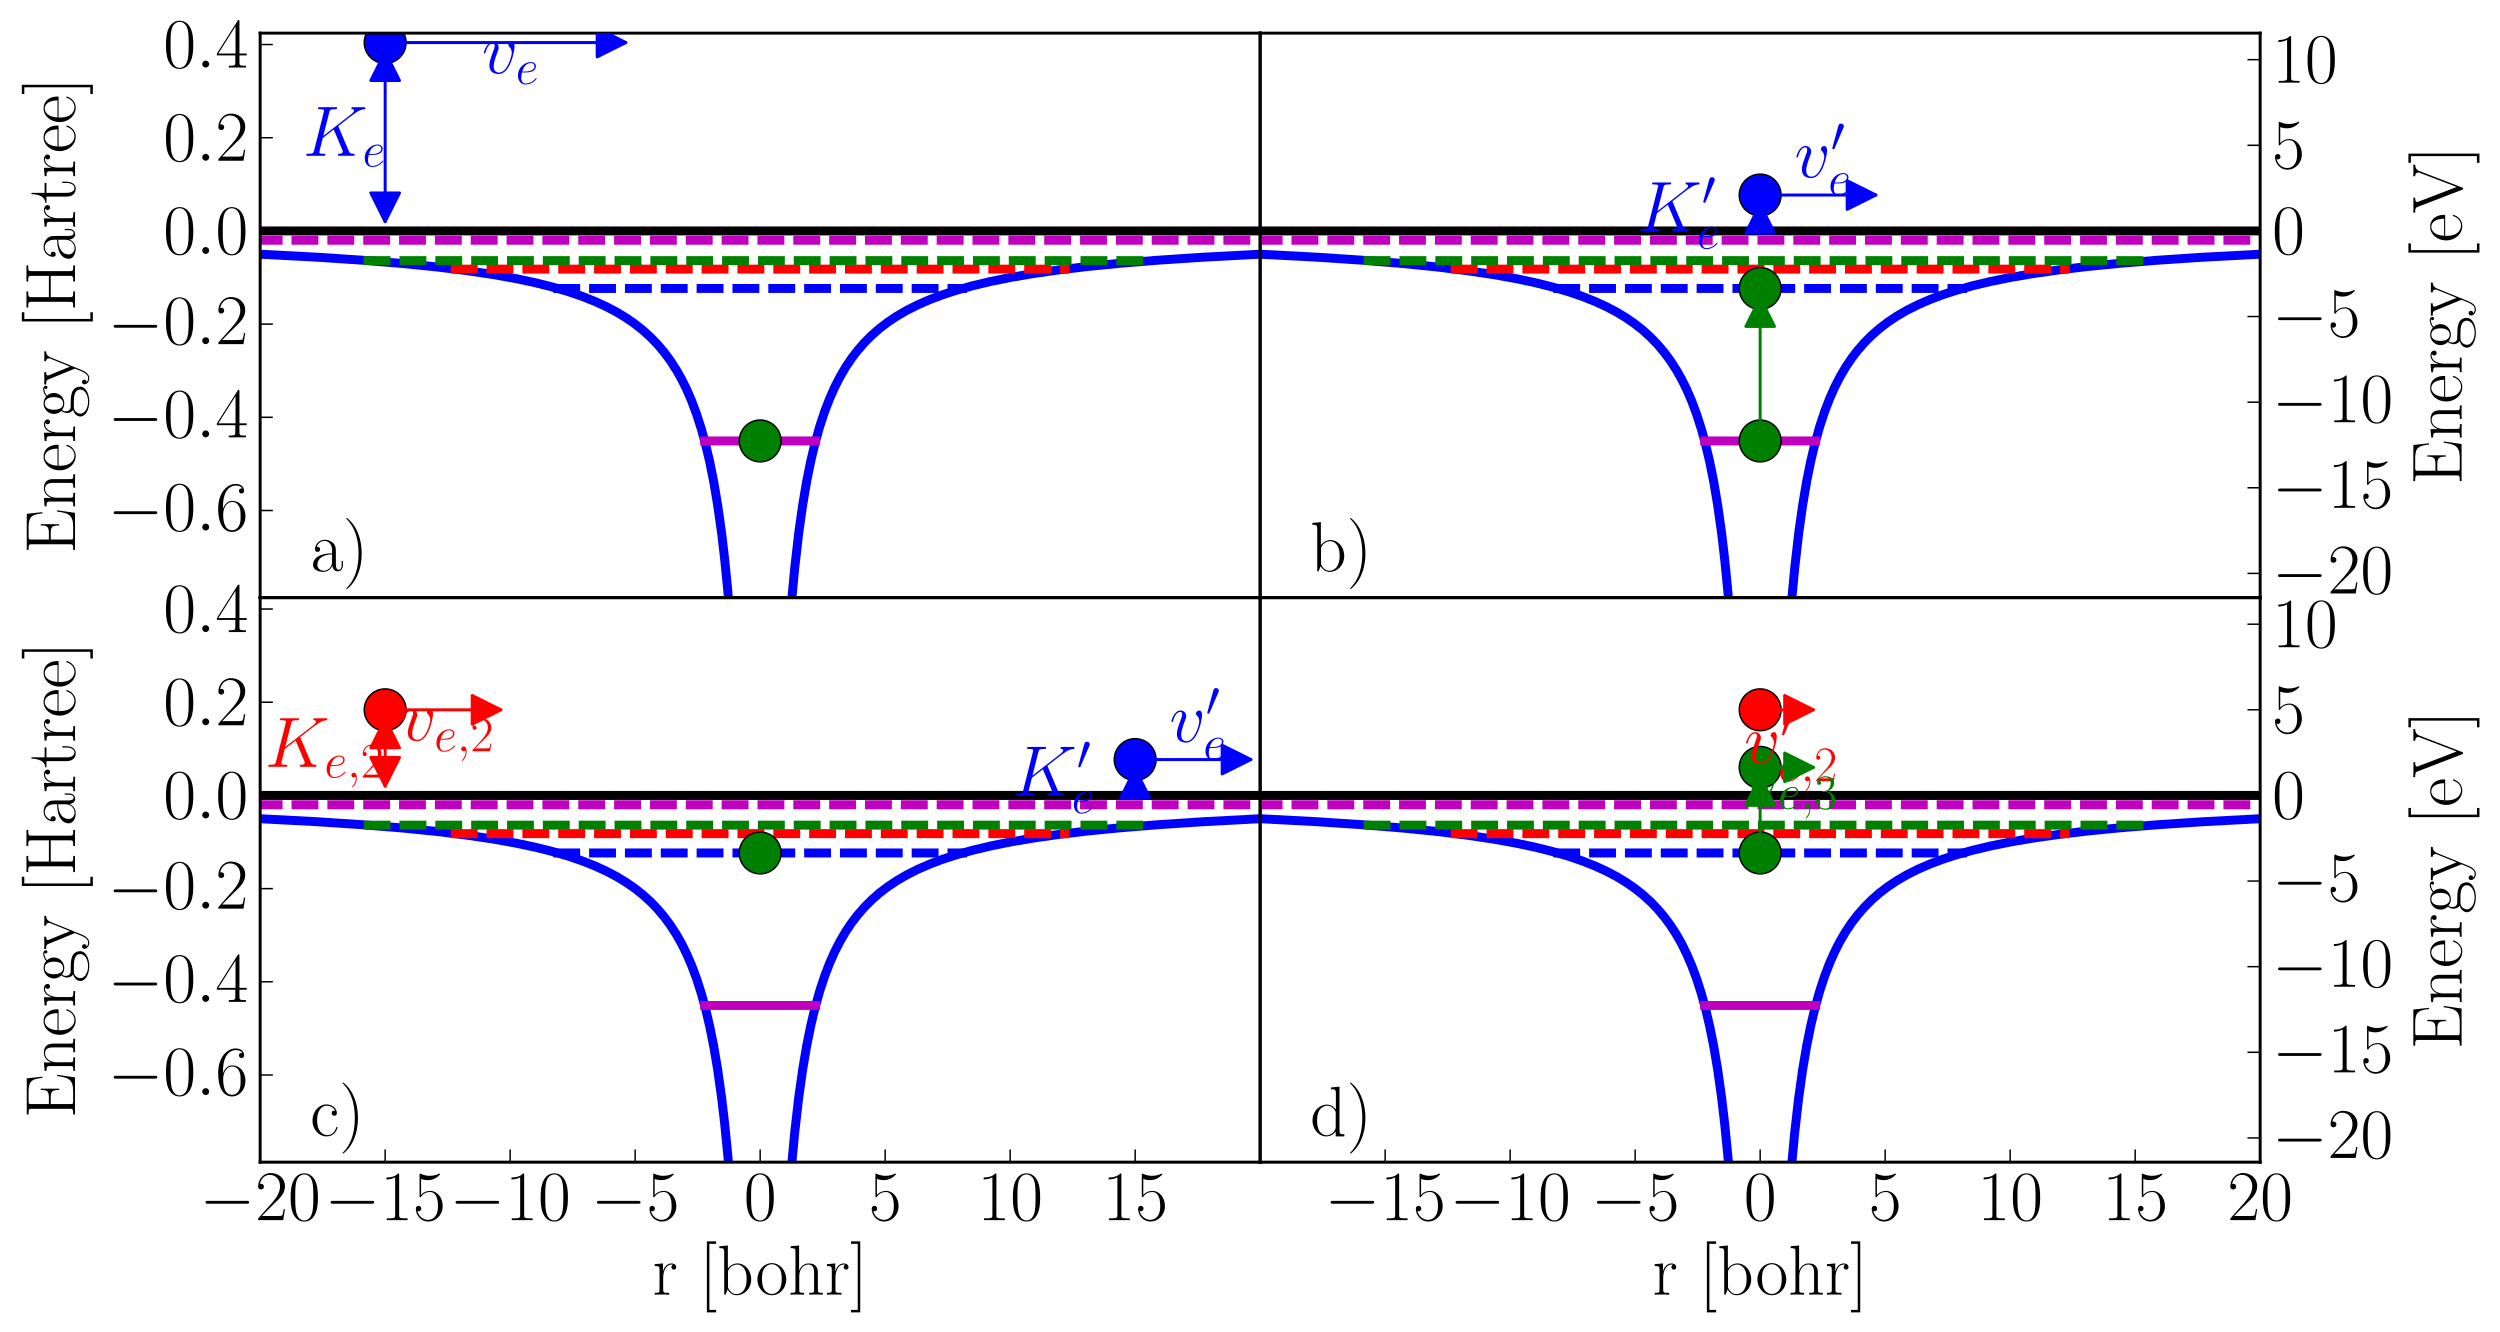 <?xml version="1.0" encoding="utf-8" standalone="no"?>
<!DOCTYPE svg PUBLIC "-//W3C//DTD SVG 1.1//EN"
  "http://www.w3.org/Graphics/SVG/1.1/DTD/svg11.dtd">
<!-- Created with matplotlib (http://matplotlib.org/) -->
<svg height="446pt" version="1.1" viewBox="0 0 837 446" width="837pt" xmlns="http://www.w3.org/2000/svg" xmlns:xlink="http://www.w3.org/1999/xlink">
 <defs>
  <style type="text/css">
*{stroke-linecap:square;stroke-linejoin:round;}
  </style>
 </defs>
 <g id="figure_1">
  <g id="patch_1">
   <path d="
M0 446.566
L837.298 446.566
L837.298 0
L0 0
z
" style="fill:none;opacity:0.0;"/>
  </g>
  <g id="axes_1">
   <g id="patch_2">
    <path d="
M87.101 200.091
L421.901 200.091
L421.901 11.091
L87.101 11.091
z
" style="fill:none;opacity:0.0;"/>
   </g>
   <g id="line2d_1">
    <path clip-path="url(#p22fa55cf72)" d="
M87.101 85.11
L105.868 86.095
L121.619 87.137
L135.025 88.239
L146.419 89.392
L156.474 90.631
L165.187 91.93
L172.56 93.246
L179.263 94.665
L184.96 96.087
L190.322 97.656
L195.014 99.261
L199.371 100.996
L203.057 102.693
L206.409 104.462
L209.425 106.279
L212.441 108.356
L215.122 110.47
L217.803 112.893
L220.149 115.323
L222.495 118.109
L224.506 120.844
L226.517 123.972
L228.192 126.945
L229.868 130.321
L231.544 134.191
L233.219 138.669
L234.895 143.914
L236.236 148.802
L237.576 154.465
L238.917 161.102
L240.257 168.988
L241.598 178.513
L242.603 187.065
L243.609 197.197
L243.944 201.003
M265.057 201.003
L266.063 190.247
L267.403 178.513
L268.744 168.988
L270.084 161.102
L271.425 154.465
L272.765 148.802
L274.441 142.794
L276.117 137.718
L277.792 133.372
L279.468 129.61
L281.144 126.32
L283.155 122.881
L285.165 119.893
L287.176 117.272
L289.522 114.595
L291.868 112.255
L294.549 109.915
L297.23 107.869
L300.246 105.854
L303.598 103.906
L307.284 102.048
L311.306 100.297
L315.663 98.66
L320.355 97.138
L325.717 95.646
L331.749 94.214
L338.452 92.864
L345.825 91.608
L354.203 90.407
L363.922 89.243
L374.982 88.148
L387.717 87.112
L402.798 86.115
L420.56 85.173
L421.901 85.11
L421.901 85.11" style="fill:none;stroke:#0000ff;stroke-width:3.0;"/>
   </g>
   <g id="line2d_2">
    <path clip-path="url(#p22fa55cf72)" d="
M235.932 147.631
L273.069 147.631" style="fill:none;stroke:#bf00bf;stroke-width:3.0;"/>
   </g>
   <g id="line2d_3">
    <path clip-path="url(#p22fa55cf72)" d="
M186.727 96.577
L322.274 96.577" style="fill:none;stroke:#0000ff;stroke-dasharray:6,6;stroke-dashoffset:0.0;stroke-linecap:butt;stroke-width:3.0;"/>
   </g>
   <g id="line2d_4">
    <path clip-path="url(#p22fa55cf72)" d="
M152.402 90.1
L356.599 90.1" style="fill:none;stroke:#ff0000;stroke-dasharray:6,6;stroke-dashoffset:0.0;stroke-linecap:butt;stroke-width:3.0;"/>
   </g>
   <g id="line2d_5">
    <path clip-path="url(#p22fa55cf72)" d="
M123.248 87.259
L385.753 87.259" style="fill:none;stroke:#008000;stroke-dasharray:6,6;stroke-dashoffset:0.0;stroke-linecap:butt;stroke-width:3.0;"/>
   </g>
   <g id="line2d_6">
    <path clip-path="url(#p22fa55cf72)" d="
M87.101 80.433
L421.901 80.433" style="fill:none;stroke:#bf00bf;stroke-dasharray:6,6;stroke-dashoffset:0.0;stroke-linecap:butt;stroke-width:3.0;"/>
   </g>
   <g id="line2d_7">
    <defs>
     <path d="
M0 7
C1.856 7 3.637 6.262 4.95 4.95
C6.262 3.637 7 1.856 7 0
C7 -1.856 6.262 -3.637 4.95 -4.95
C3.637 -6.262 1.856 -7 0 -7
C-1.856 -7 -3.637 -6.262 -4.95 -4.95
C-6.262 -3.637 -7 -1.856 -7 0
C-7 1.856 -6.262 3.637 -4.95 4.95
C-3.637 6.262 -1.856 7 0 7
z
" id="mdfd1f8ea2e" style="stroke:#000000;stroke-linecap:butt;stroke-width:0.5;"/>
    </defs>
    <g clip-path="url(#p22fa55cf72)">
     <use style="fill:#0000ff;stroke:#000000;stroke-linecap:butt;stroke-width:0.5;" x="128.951" xlink:href="#mdfd1f8ea2e" y="14.245"/>
    </g>
   </g>
   <g id="line2d_8">
    <defs>
     <path d="
M0 7
C1.856 7 3.637 6.262 4.95 4.95
C6.262 3.637 7 1.856 7 0
C7 -1.856 6.262 -3.637 4.95 -4.95
C3.637 -6.262 1.856 -7 0 -7
C-1.856 -7 -3.637 -6.262 -4.95 -4.95
C-6.262 -3.637 -7 -1.856 -7 0
C-7 1.856 -6.262 3.637 -4.95 4.95
C-3.637 6.262 -1.856 7 0 7
z
" id="m04a53dd351" style="stroke:#000000;stroke-linecap:butt;stroke-width:0.5;"/>
    </defs>
    <g clip-path="url(#p22fa55cf72)">
     <use style="fill:#008000;stroke:#000000;stroke-linecap:butt;stroke-width:0.5;" x="254.501" xlink:href="#m04a53dd351" y="147.631"/>
    </g>
   </g>
   <g id="line2d_9">
    <path clip-path="url(#p22fa55cf72)" d="
M87.101 77.31
L421.901 77.31" style="fill:none;stroke:#000000;stroke-dasharray:1,3;stroke-dashoffset:0.0;stroke-linecap:butt;stroke-width:3.0;"/>
   </g>
   <g id="patch_3">
    <path d="
M87.101 11.091
L421.901 11.091" style="fill:none;stroke:#000000;"/>
   </g>
   <g id="patch_4">
    <path d="
M421.901 200.091
L421.901 11.091" style="fill:none;stroke:#000000;"/>
   </g>
   <g id="matplotlib.axis_1">
    <g id="ytick_1">
     <g id="line2d_10">
      <defs>
       <path d="
M0 0
L4 0" id="mc8fcea1516" style="stroke:#000000;stroke-linecap:butt;stroke-width:0.5;"/>
      </defs>
      <g>
       <use style="stroke:#000000;stroke-linecap:butt;stroke-width:0.5;" x="87.101" xlink:href="#mc8fcea1516" y="170.915"/>
      </g>
     </g>
     <g id="text_1">
      <!-- $-0.6$ -->
      <defs>
       <path d="
M65.906 23
C67.594 23 69.406 23 69.406 25
C69.406 27 67.594 27 65.906 27
L11.797 27
C10.094 27 8.297 27 8.297 25
C8.297 23 10.094 23 11.797 23
z
" id="CMSY10-0"/>
       <path d="
M42 31.641
C42 37.75 41.906 48.125 37.703 56.109
C34 63.109 28.094 65.594 22.906 65.594
C18.094 65.594 12 63.406 8.203 56.203
C4.203 48.719 3.797 39.438 3.797 31.641
C3.797 25.953 3.906 17.281 7 9.672
C11.297 -0.609 19 -2 22.906 -2
C27.5 -2 34.5 -0.109 38.594 9.375
C41.594 16.281 42 24.359 42 31.641
M22.906 -0.406
C16.5 -0.406 12.703 5.078 11.297 12.688
C10.203 18.562 10.203 27.156 10.203 32.75
C10.203 40.438 10.203 46.828 11.5 52.922
C13.406 61.391 19 64 22.906 64
C27 64 32.297 61.297 34.203 53.125
C35.5 47.438 35.594 40.734 35.594 32.75
C35.594 26.25 35.594 18.266 34.406 12.375
C32.297 1.484 26.406 -0.406 22.906 -0.406" id="CMR17-48"/>
       <path d="
M10.594 34
C10.594 57.656 21.797 63 28.297 63
C30.406 63 35.5 62.641 37.5 59
C35.906 59 32.906 59 32.906 55.516
C32.906 52.828 35.094 51.922 36.5 51.922
C37.406 51.922 40.094 52.312 40.094 55.625
C40.094 61.781 35.094 65.297 28.203 65.297
C16.297 65.297 3.797 52.969 3.797 31
C3.797 3.953 15.094 -2 23.094 -2
C32.797 -2 42 6.672 42 20.047
C42 32.516 33.906 41.594 23.703 41.594
C17.594 41.594 13.094 37.609 10.594 30.625
z

M23.094 0.391
C10.797 0.391 10.797 18.75 10.797 22.438
C10.797 29.625 14.203 40 23.5 40
C25.203 40 30.094 40 33.406 33.125
C35.203 29.219 35.203 25.141 35.203 20.141
C35.203 14.75 35.203 10.781 33.094 6.781
C30.906 2.672 27.703 0.391 23.094 0.391" id="CMR17-54"/>
       <path d="
M18.406 4.797
C18.406 7.688 16 9.672 13.594 9.672
C10.703 9.672 8.703 7.281 8.703 4.891
C8.703 2 11.094 0 13.5 0
C16.406 0 18.406 2.391 18.406 4.797" id="CMMI12-58"/>
      </defs>
      <g transform="translate(36.069 179.618)scale(0.24 -0.24)">
       <use transform="translate(0.0 8.302)scale(0.996)" xlink:href="#CMSY10-0"/>
       <use transform="translate(77.487 8.302)scale(0.996)" xlink:href="#CMR17-48"/>
       <use transform="translate(123.178 8.302)scale(0.996)" xlink:href="#CMMI12-58"/>
       <use transform="translate(150.275 8.302)scale(0.996)" xlink:href="#CMR17-54"/>
      </g>
     </g>
    </g>
    <g id="ytick_2">
     <g id="line2d_11">
      <g>
       <use style="stroke:#000000;stroke-linecap:butt;stroke-width:0.5;" x="87.101" xlink:href="#mc8fcea1516" y="139.713"/>
      </g>
     </g>
     <g id="text_2">
      <!-- $-0.4$ -->
      <defs>
       <path d="
M33.594 64.328
C33.594 66.406 33.5 66.5 31.703 66.5
L2 19.594
L2 17
L27.797 17
L27.797 7.141
C27.797 3.5 27.594 2.5 20.594 2.5
L18.703 2.5
L18.703 0
C21.906 0 27.297 0 30.703 0
C34.094 0 39.5 0 42.703 0
L42.703 2.5
L40.797 2.5
C33.797 2.5 33.594 3.5 33.594 7.141
L33.594 17
L43.797 17
L43.797 19.594
L33.594 19.594
z

M28.094 57.766
L28.094 19.594
L4 19.594
z
" id="CMR17-52"/>
      </defs>
      <g transform="translate(36.069 148.416)scale(0.24 -0.24)">
       <use transform="translate(0.0 8.302)scale(0.996)" xlink:href="#CMSY10-0"/>
       <use transform="translate(77.487 8.302)scale(0.996)" xlink:href="#CMR17-48"/>
       <use transform="translate(123.178 8.302)scale(0.996)" xlink:href="#CMMI12-58"/>
       <use transform="translate(150.275 8.302)scale(0.996)" xlink:href="#CMR17-52"/>
      </g>
     </g>
    </g>
    <g id="ytick_3">
     <g id="line2d_12">
      <g>
       <use style="stroke:#000000;stroke-linecap:butt;stroke-width:0.5;" x="87.101" xlink:href="#mc8fcea1516" y="108.512"/>
      </g>
     </g>
     <g id="text_3">
      <!-- $-0.2$ -->
      <defs>
       <path d="
M41.703 15.453
L39.906 15.453
C38.906 8.375 38.094 7.172 37.703 6.562
C37.203 5.766 30 5.766 28.594 5.766
L9.406 5.766
C13 9.672 20 16.75 28.5 24.953
C34.594 30.734 41.703 37.531 41.703 47.422
C41.703 59.219 32.297 66 21.797 66
C10.797 66 4.094 56.312 4.094 47.344
C4.094 43.438 7 42.938 8.203 42.938
C9.203 42.938 12.203 43.547 12.203 47.031
C12.203 50.109 9.594 51 8.203 51
C7.594 51 7 50.906 6.594 50.703
C8.5 59.219 14.297 63.406 20.406 63.406
C29.094 63.406 34.797 56.516 34.797 47.422
C34.797 38.734 29.703 31.25 24 24.75
L4.094 2.281
L4.094 0
L39.297 0
z
" id="CMR17-50"/>
      </defs>
      <g transform="translate(36.069 117.214)scale(0.24 -0.24)">
       <use transform="translate(0.0 8.302)scale(0.996)" xlink:href="#CMSY10-0"/>
       <use transform="translate(77.487 8.302)scale(0.996)" xlink:href="#CMR17-48"/>
       <use transform="translate(123.178 8.302)scale(0.996)" xlink:href="#CMMI12-58"/>
       <use transform="translate(150.275 8.302)scale(0.996)" xlink:href="#CMR17-50"/>
      </g>
     </g>
    </g>
    <g id="ytick_4">
     <g id="line2d_13">
      <g>
       <use style="stroke:#000000;stroke-linecap:butt;stroke-width:0.5;" x="87.101" xlink:href="#mc8fcea1516" y="77.31"/>
      </g>
     </g>
     <g id="text_4">
      <!-- $0.0$ -->
      <g transform="translate(54.666 85.016)scale(0.24 -0.24)">
       <use transform="scale(0.996)" xlink:href="#CMR17-48"/>
       <use transform="translate(45.69 0.0)scale(0.996)" xlink:href="#CMMI12-58"/>
       <use transform="translate(72.788 0.0)scale(0.996)" xlink:href="#CMR17-48"/>
      </g>
     </g>
    </g>
    <g id="ytick_5">
     <g id="line2d_14">
      <g>
       <use style="stroke:#000000;stroke-linecap:butt;stroke-width:0.5;" x="87.101" xlink:href="#mc8fcea1516" y="46.108"/>
      </g>
     </g>
     <g id="text_5">
      <!-- $0.2$ -->
      <g transform="translate(54.666 53.815)scale(0.24 -0.24)">
       <use transform="scale(0.996)" xlink:href="#CMR17-48"/>
       <use transform="translate(45.69 0.0)scale(0.996)" xlink:href="#CMMI12-58"/>
       <use transform="translate(72.788 0.0)scale(0.996)" xlink:href="#CMR17-50"/>
      </g>
     </g>
    </g>
    <g id="ytick_6">
     <g id="line2d_15">
      <g>
       <use style="stroke:#000000;stroke-linecap:butt;stroke-width:0.5;" x="87.101" xlink:href="#mc8fcea1516" y="14.906"/>
      </g>
     </g>
     <g id="text_6">
      <!-- $0.4$ -->
      <g transform="translate(54.666 22.613)scale(0.24 -0.24)">
       <use transform="scale(0.996)" xlink:href="#CMR17-48"/>
       <use transform="translate(45.69 0.0)scale(0.996)" xlink:href="#CMMI12-58"/>
       <use transform="translate(72.788 0.0)scale(0.996)" xlink:href="#CMR17-52"/>
      </g>
     </g>
    </g>
    <g id="text_7">
     <!-- Energy [Hartree] -->
     <defs>
      <path d="
M60.703 25.078
L58.906 25.078
C56.703 10.516 55.406 2.594 37.797 2.594
L23.906 2.594
C19.906 2.594 19.703 3.078 19.703 6.469
L19.703 34
L29.094 34
C38.5 34 39.406 30.562 39.406 22.125
L41.203 22.125
L41.203 48
L39.406 48
C39.406 39.922 38.5 36.594 29.094 36.594
L19.703 36.594
L19.703 61.141
C19.703 64.5 19.906 65 23.906 65
L37.594 65
C53.094 65 54.906 58.859 56.297 45.656
L58.094 45.656
L55.703 67.578
L5.094 67.578
L5.094 65
C12 65 13.094 65 13.094 60.531
L13.094 7.047
C13.094 2.594 12 2.594 5.094 2.594
L5.094 0
L57.094 0
z
" id="CMR17-69"/>
      <path d="
M36 25.828
C36 32.375 36 35.844 31.797 39.734
C28.094 43 23.797 44 20.406 44
C12.5 44 6.797 37.609 6.797 30.797
C6.797 27 9.797 27 10.406 27
C11.703 27 14 27.781 14 30.531
C14 33 12.094 34.078 10.406 34.078
C10 34.078 9.5 33.969 9.203 33.875
C11.297 40.5 16.703 42.406 20.203 42.406
C25.203 42.406 30.703 37.953 30.703 29.453
L30.703 25
C24.797 25 17.703 24.203 12.094 21.203
C5.797 17.703 4 12.703 4 8.906
C4 1.203 13 -1 18.297 -1
C23.797 -1 28.906 2.172 31.094 7.984
C31.297 3.641 34.094 -0.281 38.5 -0.281
C40.594 -0.281 45.906 1.094 45.906 8.859
L45.906 14.375
L44.094 14.375
L44.094 8.781
C44.094 2.781 41.406 2 40.094 2
C36 2 36 7.156 36 11.531
z

M30.703 13.594
C30.703 4.953 24.5 0.594 19 0.594
C14 0.594 10.094 4.297 10.094 8.906
C10.094 11.891 11.406 17.188 17.203 20.391
C22 23.094 27.5 23.5 30.703 23.5
z
" id="CMR17-97"/>
      <path d="
M41.5 30.203
C41.5 35.297 40.5 43.594 28.703 43.594
C20.797 43.594 16.703 37.5 15.203 33.5
L15.094 33.5
L15.094 43.594
L3.297 42.5
L3.297 39.906
C9.203 39.906 10.094 39.297 10.094 34.5
L10.094 6.688
C10.094 2.875 9.703 2.391 3.297 2.391
L3.297 -0.203
C5.703 0 10.094 0 12.703 0
C15.297 0 19.797 0 22.203 -0.203
L22.203 2.391
C15.797 2.391 15.406 2.781 15.406 6.688
L15.406 25.906
C15.406 35.109 21 42 28 42
C35.406 42 36.203 35.406 36.203 30.594
L36.203 6.688
C36.203 2.875 35.797 2.391 29.406 2.391
L29.406 -0.203
C31.797 0 36.203 0 38.797 0
C41.406 0 45.906 0 48.297 -0.203
L48.297 2.391
C41.906 2.391 41.5 2.781 41.5 6.688
z
" id="CMR17-110"/>
      <path d="
M14.297 74.484
L1.406 74.484
L1.406 71
L10.797 71
L10.797 -21.516
L1.406 -21.516
L1.406 -25
L14.297 -25
z
" id="CMR17-93"/>
      <path d="
M39 34.328
C41.5 40.406 46 40.406 47.406 40.406
L47.406 43
C45.5 43 43 43 41.094 43
C39 43 35.703 43 33.703 43.094
L33.703 40.5
C37.5 40.203 37.594 37.406 37.594 36.609
C37.594 35.625 37.406 35.125 36.906 33.922
L26 7.016
L14.094 36.031
C13.594 37.219 13.594 37.906 13.594 38.016
C13.594 40.203 15.906 40.406 18.297 40.406
L18.297 43.094
C15.906 43 11.594 43 9.094 43
C6.406 43 3.203 43 1 43.094
L1 40.406
C6.406 40.406 7 39.906 8.297 36.719
L23.203 0.234
C18.703 -11.531 16.094 -18.406 9.797 -18.406
C8.703 -18.406 6.203 -18.109 4.406 -16.312
C6.703 -16.109 7.703 -14.719 7.703 -13.016
C7.703 -11.328 6.5 -9.828 4.5 -9.828
C2.297 -9.828 1.203 -11.328 1.203 -13.125
C1.203 -17.109 5.297 -20 9.797 -20
C15.594 -20 19.203 -14.406 21.203 -9.438
z
" id="CMR17-121"/>
      <path d="
M15.094 40
L29.094 40
L29.094 42.578
L15.094 42.578
L15.094 61
L13.297 61
C13.094 50.703 9.594 41.688 1.094 41.688
L1.094 40
L9.797 40
L9.797 12.047
C9.797 10.156 9.797 -1 21.406 -1
C27.297 -1 30.703 4.781 30.703 12.141
L30.703 17.812
L28.906 17.812
L28.906 12.234
C28.906 5.375 26.203 0.797 22 0.797
C19.094 0.797 15.094 2.781 15.094 11.844
z
" id="CMR17-116"/>
      <path d="
M15 23.391
C15 33 19.094 42 26.594 42
C27.297 42 28 41.906 28.703 41.594
C28.703 41.594 26.5 40.891 26.5 38.312
C26.5 35.906 28.406 34.906 29.906 34.906
C31.094 34.906 33.297 35.609 33.297 38.406
C33.297 41.609 30.094 43.594 26.703 43.594
C19.094 43.594 15.797 36.203 14.797 32.703
L14.703 32.703
L14.703 43.594
L3.094 42.5
L3.094 39.906
C9 39.906 9.906 39.297 9.906 34.5
L9.906 6.688
C9.906 2.875 9.5 2.391 3.094 2.391
L3.094 -0.203
C5.5 0 10.094 0 12.703 0
C15.594 0 20.703 0 23.406 -0.203
L23.406 2.391
C16.203 2.391 15 2.391 15 6.875
z
" id="CMR17-114"/>
      <path d="
M38.094 23
C38.5 23.406 38.5 23.609 38.5 24.625
C38.5 34.969 33.094 44 21.703 44
C11.094 44 2.703 33.891 2.703 21.609
C2.703 8.609 12.203 -1 22.797 -1
C34 -1 38.406 9.469 38.406 11.547
C38.406 12.25 37.797 12.25 37.594 12.25
C36.906 12.25 36.797 12.047 36.406 10.875
C34.203 4.141 28.703 0.797 23.5 0.797
C19.203 0.797 14.906 3.172 12.203 7.5
C9.094 12.547 9.094 18.375 9.094 23
z

M9.203 24.5
C9.906 39.141 17.594 42.406 21.594 42.406
C28.406 42.406 33 35.891 33.094 24.5
z
" id="CMR17-101"/>
      <path d="
M11.094 18.188
C13 16.688 16.297 15 20.297 15
C28.203 15 35 21.203 35 29.5
C35 32.094 34.203 36.094 31.203 39.203
C34 42.062 38.094 43 40.406 43
C40.797 43 41.406 43 41.906 42.766
C41.5 42.672 40.594 42.281 40.594 40.734
C40.594 39.484 41.5 38.609 42.797 38.609
C44.297 38.609 45.094 39.578 45.094 40.844
C45.094 42.672 43.594 44.594 40.406 44.594
C36.406 44.594 32.906 42.781 30.094 40.312
C27.094 43.016 23.5 44 20.297 44
C12.406 44 5.594 37.797 5.594 29.5
C5.594 23.781 8.906 20.188 9.906 19.188
C6.906 15.688 6.906 11.609 6.906 11.109
C6.906 8.516 7.906 4.719 11.297 2.625
C6.094 1.328 2 -2.641 2 -7.594
C2 -14.734 11.5 -20 22.906 -20
C33.906 -20 43.797 -14.938 43.797 -7.484
C43.797 6 29 6 21.297 6
C19 6 14.906 6 14.406 6.109
C11.297 6.609 9.203 9.406 9.203 12.891
C9.203 13.781 9.203 16 11.094 18.188
M20.297 16.688
C11.5 16.688 11.5 27.5 11.5 29.516
C11.5 31.5 11.5 42.312 20.297 42.312
C29.094 42.312 29.094 31.5 29.094 29.516
C29.094 27.5 29.094 16.688 20.297 16.688
M22.906 -18.297
C12.906 -18.297 6 -13.047 6 -7.594
C6 -4.516 7.703 -1.641 9.906 -0.062
C12.406 1.625 13.406 1.625 20.203 1.625
C28.406 1.625 39.797 1.625 39.797 -7.594
C39.797 -13.047 32.906 -18.297 22.906 -18.297" id="CMR17-103"/>
      <path d="
M56.094 61.016
C56.094 65.5 57.203 65.5 64.094 65.5
L64.094 68
C61.203 68 55.906 68 52.797 68
C49.703 68 44.406 68 41.5 68
L41.5 65.5
C48.406 65.5 49.5 65.5 49.5 61
L49.5 36.578
L19.703 36.578
L19.703 61
C19.703 65.5 20.797 65.5 27.703 65.5
L27.703 68
C24.797 68 19.5 68 16.406 68
C13.297 68 8 68 5.094 68
L5.094 65.5
C12 65.5 13.094 65.5 13.094 61.016
L13.094 6.984
C13.094 2.5 12 2.5 5.094 2.5
L5.094 0
C8 0 13.297 0 16.406 0
C19.5 0 24.797 0 27.703 0
L27.703 2.5
C20.797 2.5 19.703 2.5 19.703 6.969
L19.703 34
L49.5 34
L49.5 6.969
C49.5 2.5 48.406 2.5 41.5 2.5
L41.5 0
C44.406 0 49.703 0 52.797 0
C55.906 0 61.203 0 64.094 0
L64.094 2.5
C57.203 2.5 56.094 2.5 56.094 6.984
z
" id="CMR17-72"/>
      <path d="
M23.5 -25
L23.5 -21.516
L14.094 -21.516
L14.094 71
L23.5 71
L23.5 74.484
L10.594 74.484
L10.594 -25
z
" id="CMR17-91"/>
     </defs>
     <g transform="translate(31.069 185.346)rotate(-90.0)scale(0.24 -0.24)">
      <use transform="translate(0.0 24.823)scale(0.996)" xlink:href="#CMR17-69"/>
      <use transform="translate(62.586 24.823)scale(0.996)" xlink:href="#CMR17-110"/>
      <use transform="translate(113.482 24.823)scale(0.996)" xlink:href="#CMR17-101"/>
      <use transform="translate(153.967 24.823)scale(0.996)" xlink:href="#CMR17-114"/>
      <use transform="translate(189.248 24.823)scale(0.996)" xlink:href="#CMR17-103"/>
      <use transform="translate(234.939 24.823)scale(0.996)" xlink:href="#CMR17-121"/>
      <use transform="translate(313.307 24.823)scale(0.996)" xlink:href="#CMR17-91"/>
      <use transform="translate(338.179 24.823)scale(0.996)" xlink:href="#CMR17-72"/>
      <use transform="translate(407.251 24.823)scale(0.996)" xlink:href="#CMR17-97"/>
      <use transform="translate(452.941 24.823)scale(0.996)" xlink:href="#CMR17-114"/>
      <use transform="translate(488.222 24.823)scale(0.996)" xlink:href="#CMR17-116"/>
      <use transform="translate(523.503 24.823)scale(0.996)" xlink:href="#CMR17-114"/>
      <use transform="translate(558.784 24.823)scale(0.996)" xlink:href="#CMR17-101"/>
      <use transform="translate(599.269 24.823)scale(0.996)" xlink:href="#CMR17-101"/>
      <use transform="translate(639.755 24.823)scale(0.996)" xlink:href="#CMR17-93"/>
     </g>
    </g>
   </g>
   <g id="patch_5">
    <path d="
M87.101 200.091
L421.901 200.091" style="fill:none;stroke:#000000;"/>
   </g>
   <g id="patch_6">
    <path d="
M87.101 200.091
L87.101 11.091" style="fill:none;stroke:#000000;"/>
   </g>
   <g id="patch_7">
    <path clip-path="url(#p22fa55cf72)" d="
M128.951 74.194
Q128.951 45.779 128.951 17.364" style="fill:none;stroke:#0000ff;stroke-linecap:round;"/>
    <path clip-path="url(#p22fa55cf72)" d="
M133.751 64.594
L128.951 74.194
L124.151 64.594
L133.751 64.594
z
" style="fill:#0000ff;stroke:#0000ff;stroke-linecap:round;"/>
    <path clip-path="url(#p22fa55cf72)" d="
M124.151 26.964
L128.951 17.364
L133.751 26.964
L124.151 26.964
z
" style="fill:#0000ff;stroke:#0000ff;stroke-linecap:round;"/>
   </g>
   <g id="text_8">
    <!-- $K_e$ -->
    <defs>
     <path d="
M50 40.172
C49.906 40.469 49.5 41.266 49.5 41.578
C49.5 41.672 49.594 41.766 51.297 43.062
L61 50.656
C74.406 61.016 78.797 64.5 85.703 65.109
C86.406 65.203 87.406 65.203 87.406 66.906
C87.406 67.5 87.094 68 86.297 68
C85.203 68 84 68 82.906 68
L79.094 68
C76 68 72.703 68 69.703 68
C69 68 67.797 68 67.797 66.266
C67.797 65.297 68.5 65.203 69.094 65.203
C70.203 65.094 71.5 64.703 71.5 63.297
C71.5 61.312 68.5 58.906 67.703 58.312
L28.5 27.875
L36.797 60.812
C37.703 64.203 37.906 65.203 45 65.203
C46.906 65.203 47.797 65.203 47.797 67.031
C47.797 68 46.797 68 46.297 68
C44.5 68 42.406 68 40.5 68
L28.703 68
C26.906 68 24.703 68 22.906 68
C22.094 68 21 68 21 66.172
C21 65.203 21.906 65.203 23.406 65.203
C29.5 65.203 29.5 64.406 29.5 63.297
C29.5 63.109 29.5 62.5 29.094 61
L15.594 7.391
C14.703 3.891 14.5 2.891 7.5 2.891
C5.594 2.891 4.594 2.891 4.594 1.094
C4.594 0 5.5 0 6.094 0
C8 0 10 0 11.906 0
L23.594 0
C25.5 0 27.594 0 29.5 0
C30.297 0 31.406 0 31.406 1.891
C31.406 2.891 30.5 2.891 29 2.891
C22.906 2.891 22.906 3.688 22.906 4.688
C22.906 5.391 23.5 7.875 23.906 9.469
L27.797 24.891
L43 36.734
C45.906 30.344 51.203 17.547 55.297 7.781
C55.594 7.172 55.797 6.578 55.797 5.875
C55.797 2.891 51.797 2.891 50.906 2.891
C50 2.891 49 2.891 49 1
C49 0 50.094 0 50.406 0
C53.906 0 57.594 0 61.094 0
L65.906 0
C67.406 0 69.094 0 70.594 0
C71.203 0 72.297 0 72.297 1.891
C72.297 2.891 71.406 2.891 70.406 2.891
C66.703 2.891 65.406 3.688 63.906 7.281
z
" id="CMMI12-75"/>
     <path d="
M17.906 23.109
C20.594 23.109 27.406 23.109 32.203 24.922
C39.797 27.859 40.5 33.719 40.5 35.531
C40.5 39.969 36.703 44 30.094 44
C19.594 44 4.5 34.531 4.5 16.766
C4.5 6.281 10.5 -1 19.594 -1
C33.203 -1 41.797 9.531 41.797 10.812
C41.797 11.406 41.203 11.906 40.797 11.906
C40.5 11.906 40.406 11.812 39.5 10.922
C33.094 2.484 23.594 1 19.797 1
C14.094 1 11.094 5.469 11.094 12.844
C11.094 14.234 11.094 16.734 12.594 23.109
z

M13.094 25
C17.406 40.5 26.906 42.016 30.094 42.016
C34.5 42.016 37.5 39.406 37.5 35.578
C37.5 25 21.5 25 17.297 25
z
" id="CMMI12-101"/>
    </defs>
    <g style="fill:#0000ff;" transform="translate(101.437 55.74)scale(0.24 -0.24)">
     <use transform="translate(0.0 14.944)scale(0.996)" xlink:href="#CMMI12-75"/>
     <use transform="translate(82.993 0.0)scale(0.697)" xlink:href="#CMMI12-101"/>
    </g>
   </g>
   <g id="patch_8">
    <path clip-path="url(#p22fa55cf72)" d="
M130.951 14.245
Q170.801 14.245 209.533 14.245" style="fill:none;stroke:#0000ff;stroke-linecap:round;"/>
    <path clip-path="url(#p22fa55cf72)" d="
M199.933 9.445
L209.533 14.245
L199.933 19.045
L199.933 9.445
z
" style="fill:#0000ff;stroke:#0000ff;stroke-linecap:round;"/>
   </g>
   <g id="text_9">
    <!-- $v_e$ -->
    <defs>
     <path d="
M45.703 37.328
C45.703 43.609 42.5 44 41.703 44
C39.297 44 37.094 41.609 37.094 39.609
C37.094 38.422 37.797 37.719 38.203 37.328
C39.203 36.422 41.797 33.734 41.797 28.547
C41.797 24.344 35.797 1 23.797 1
C17.703 1 16.5 6.094 16.5 9.781
C16.5 14.766 18.797 21.75 21.5 28.938
C23.094 33.031 23.5 34.031 23.5 36.016
C23.5 40.219 20.5 44 15.594 44
C6.406 44 2.703 29.531 2.703 28.734
C2.703 28.344 3.094 27.844 3.797 27.844
C4.703 27.844 4.797 28.234 5.203 29.641
C7.594 38.219 11.5 42.016 15.297 42.016
C16.203 42.016 17.906 42.016 17.906 38.719
C17.906 36.125 16.797 33.234 15.297 29.438
C10.5 16.672 10.5 13.578 10.5 11.172
C10.5 8.984 10.797 4.891 13.906 2.094
C17.5 -1 22.5 -1 23.406 -1
C40 -1 45.703 31.625 45.703 37.328" id="CMMI12-118"/>
    </defs>
    <g style="fill:#0000ff;" transform="translate(161.343 28.126)scale(0.24 -0.24)">
     <use transform="translate(0.0 14.944)scale(0.996)" xlink:href="#CMMI12-118"/>
     <use transform="translate(47.161 0.0)scale(0.697)" xlink:href="#CMMI12-101"/>
    </g>
   </g>
   <g id="text_10">
    <!-- a) -->
    <defs>
     <path d="
M26.297 24.672
C26.297 31.844 25.594 43.984 19.594 56.828
C14.797 67.188 6.594 74.453 5.406 74.453
C5.094 74.453 4.703 74.344 4.703 73.844
C4.703 73.656 4.797 73.547 4.906 73.344
C9.703 68.375 21.906 55.734 21.906 24.781
C21.906 -6.281 9.797 -18.922 4.906 -23.906
C4.797 -24.094 4.703 -24.203 4.703 -24.391
C4.703 -24.891 5.094 -25 5.406 -25
C6.5 -25 15 -17.625 19.906 -6.672
C24.906 4.375 26.297 15.125 26.297 24.672" id="CMR17-41"/>
    </defs>
    <g transform="translate(103.841 197.188)scale(0.24 -0.24)">
     <use transform="translate(0.0 24.823)scale(0.996)" xlink:href="#CMR17-97"/>
     <use transform="translate(45.69 24.823)scale(0.996)" xlink:href="#CMR17-41"/>
    </g>
   </g>
  </g>
  <g id="axes_2">
   <g id="patch_9">
    <path d="
M421.901 200.091
L756.701 200.091
L756.701 11.091
L421.901 11.091
z
" style="fill:none;opacity:0.0;"/>
   </g>
   <g id="line2d_16">
    <path clip-path="url(#pc68816fddf)" d="
M421.901 85.11
L440.668 86.095
L456.419 87.137
L469.825 88.239
L481.219 89.392
L491.274 90.631
L499.987 91.93
L507.36 93.246
L514.063 94.665
L519.76 96.087
L525.122 97.656
L529.814 99.261
L534.171 100.996
L537.857 102.693
L541.209 104.462
L544.225 106.279
L547.241 108.356
L549.922 110.47
L552.603 112.893
L554.949 115.323
L557.295 118.109
L559.306 120.844
L561.317 123.972
L562.992 126.945
L564.668 130.321
L566.344 134.191
L568.019 138.669
L569.695 143.914
L571.036 148.802
L572.376 154.465
L573.717 161.102
L575.057 168.988
L576.398 178.513
L577.403 187.065
L578.409 197.197
L578.744 201.003
M599.857 201.003
L600.863 190.247
L602.203 178.513
L603.544 168.988
L604.884 161.102
L606.225 154.465
L607.565 148.802
L609.241 142.794
L610.917 137.718
L612.592 133.372
L614.268 129.61
L615.944 126.32
L617.955 122.881
L619.965 119.893
L621.976 117.272
L624.322 114.595
L626.668 112.255
L629.349 109.915
L632.03 107.869
L635.046 105.854
L638.398 103.906
L642.084 102.048
L646.106 100.297
L650.463 98.66
L655.155 97.138
L660.517 95.646
L666.549 94.214
L673.252 92.864
L680.625 91.608
L689.003 90.407
L698.722 89.243
L709.782 88.148
L722.517 87.112
L737.598 86.115
L755.36 85.173
L756.701 85.11
L756.701 85.11" style="fill:none;stroke:#0000ff;stroke-width:3.0;"/>
   </g>
   <g id="line2d_17">
    <path clip-path="url(#pc68816fddf)" d="
M570.732 147.631
L607.869 147.631" style="fill:none;stroke:#bf00bf;stroke-width:3.0;"/>
   </g>
   <g id="line2d_18">
    <path clip-path="url(#pc68816fddf)" d="
M521.527 96.577
L657.074 96.577" style="fill:none;stroke:#0000ff;stroke-dasharray:6,6;stroke-dashoffset:0.0;stroke-linecap:butt;stroke-width:3.0;"/>
   </g>
   <g id="line2d_19">
    <path clip-path="url(#pc68816fddf)" d="
M487.202 90.1
L691.399 90.1" style="fill:none;stroke:#ff0000;stroke-dasharray:6,6;stroke-dashoffset:0.0;stroke-linecap:butt;stroke-width:3.0;"/>
   </g>
   <g id="line2d_20">
    <path clip-path="url(#pc68816fddf)" d="
M458.048 87.259
L720.553 87.259" style="fill:none;stroke:#008000;stroke-dasharray:6,6;stroke-dashoffset:0.0;stroke-linecap:butt;stroke-width:3.0;"/>
   </g>
   <g id="line2d_21">
    <path clip-path="url(#pc68816fddf)" d="
M421.901 80.433
L756.701 80.433" style="fill:none;stroke:#bf00bf;stroke-dasharray:6,6;stroke-dashoffset:0.0;stroke-linecap:butt;stroke-width:3.0;"/>
   </g>
   <g id="line2d_22">
    <g clip-path="url(#pc68816fddf)">
     <use style="fill:#0000ff;stroke:#000000;stroke-linecap:butt;stroke-width:0.5;" x="589.301" xlink:href="#mdfd1f8ea2e" y="65.299"/>
    </g>
   </g>
   <g id="line2d_23">
    <g clip-path="url(#pc68816fddf)">
     <use style="fill:#008000;stroke:#000000;stroke-linecap:butt;stroke-width:0.5;" x="589.301" xlink:href="#m04a53dd351" y="96.577"/>
    </g>
   </g>
   <g id="line2d_24">
    <defs>
     <path d="
M0 7
C1.856 7 3.637 6.262 4.95 4.95
C6.262 3.637 7 1.856 7 0
C7 -1.856 6.262 -3.637 4.95 -4.95
C3.637 -6.262 1.856 -7 0 -7
C-1.856 -7 -3.637 -6.262 -4.95 -4.95
C-6.262 -3.637 -7 -1.856 -7 0
C-7 1.856 -6.262 3.637 -4.95 4.95
C-3.637 6.262 -1.856 7 0 7
z
" id="mac5b7cb608" style="stroke:#000000;stroke-linecap:butt;stroke-width:0.5;"/>
    </defs>
    <g clip-path="url(#pc68816fddf)">
     <use style="fill:#008000;opacity:0.4;stroke:#000000;stroke-linecap:butt;stroke-width:0.5;" x="589.301" xlink:href="#mac5b7cb608" y="147.631"/>
    </g>
   </g>
   <g id="line2d_25">
    <path clip-path="url(#pc68816fddf)" d="
M421.901 77.31
L756.701 77.31" style="fill:none;stroke:#000000;stroke-dasharray:1,3;stroke-dashoffset:0.0;stroke-linecap:butt;stroke-width:3.0;"/>
   </g>
   <g id="patch_10">
    <path d="
M421.901 11.091
L756.701 11.091" style="fill:none;stroke:#000000;"/>
   </g>
   <g id="matplotlib.axis_2">
    <g id="ytick_7">
     <g id="line2d_26">
      <defs>
       <path d="
M0 0
L-4 0" id="m0d5b0a6425" style="stroke:#000000;stroke-linecap:butt;stroke-width:0.5;"/>
      </defs>
      <g>
       <use style="stroke:#000000;stroke-linecap:butt;stroke-width:0.5;" x="756.701" xlink:href="#m0d5b0a6425" y="191.974"/>
      </g>
     </g>
     <g id="text_11">
      <!-- $-20$ -->
      <g transform="translate(760.701 200.677)scale(0.24 -0.24)">
       <use transform="translate(0.0 8.302)scale(0.996)" xlink:href="#CMSY10-0"/>
       <use transform="translate(77.487 8.302)scale(0.996)" xlink:href="#CMR17-50"/>
       <use transform="translate(123.178 8.302)scale(0.996)" xlink:href="#CMR17-48"/>
      </g>
     </g>
    </g>
    <g id="ytick_8">
     <g id="line2d_27">
      <g>
       <use style="stroke:#000000;stroke-linecap:butt;stroke-width:0.5;" x="756.701" xlink:href="#m0d5b0a6425" y="163.308"/>
      </g>
     </g>
     <g id="text_12">
      <!-- $-15$ -->
      <defs>
       <path d="
M26.594 63.312
C26.594 65.406 26.5 65.5 25.094 65.5
C21.203 61.188 15.297 59.797 9.703 59.797
C9.406 59.797 8.906 59.797 8.797 59.5
C8.703 59.297 8.703 59.094 8.703 57
C11.797 57 17 57.594 21 59.984
L21 7.203
C21 3.688 20.797 2.5 12.203 2.5
L9.203 2.5
L9.203 0
C14 0 19 0 23.797 0
C28.594 0 33.594 0 38.406 0
L38.406 2.5
L35.406 2.5
C26.797 2.5 26.594 3.594 26.594 7.156
z
" id="CMR17-49"/>
       <path d="
M11.406 57.688
C12.406 57.281 16.5 56 20.703 56
C30 56 35.094 61.016 38 63.922
C38 64.734 38 65.25 37.406 65.25
C37.297 65.25 37.094 65.25 36.297 64.828
C32.797 63.312 28.703 62.078 23.703 62.078
C20.703 62.078 16.203 62.5 11.297 64.734
C10.203 65.25 10 65.25 9.906 65.25
C9.406 65.25 9.297 65.141 9.297 63.156
L9.297 34.281
C9.297 32.5 9.297 32 10.297 32
C10.797 32 11 32.203 11.5 32.906
C14.703 37.484 19.094 39.406 24.094 39.406
C27.594 39.406 35.094 37.219 35.094 20.141
C35.094 16.953 35.094 11.172 32.094 6.578
C29.594 2.484 25.703 0.391 21.406 0.391
C14.797 0.391 8.094 5 6.297 12.719
C6.703 12.609 7.5 12.422 7.906 12.422
C9.203 12.422 11.703 13.125 11.703 16.219
C11.703 18.906 9.797 20 7.906 20
C5.594 20 4.094 18.594 4.094 15.797
C4.094 7.094 11 -2 21.594 -2
C31.906 -2 41.703 6.875 41.703 19.75
C41.703 31.719 33.906 41 24.203 41
C19.094 41 14.797 39.094 11.406 35.453
z
" id="CMR17-53"/>
      </defs>
      <g transform="translate(760.701 172.011)scale(0.24 -0.24)">
       <use transform="translate(0.0 8.302)scale(0.996)" xlink:href="#CMSY10-0"/>
       <use transform="translate(77.487 8.302)scale(0.996)" xlink:href="#CMR17-49"/>
       <use transform="translate(123.178 8.302)scale(0.996)" xlink:href="#CMR17-53"/>
      </g>
     </g>
    </g>
    <g id="ytick_9">
     <g id="line2d_28">
      <g>
       <use style="stroke:#000000;stroke-linecap:butt;stroke-width:0.5;" x="756.701" xlink:href="#m0d5b0a6425" y="134.642"/>
      </g>
     </g>
     <g id="text_13">
      <!-- $-10$ -->
      <g transform="translate(760.701 143.345)scale(0.24 -0.24)">
       <use transform="translate(0.0 8.302)scale(0.996)" xlink:href="#CMSY10-0"/>
       <use transform="translate(77.487 8.302)scale(0.996)" xlink:href="#CMR17-49"/>
       <use transform="translate(123.178 8.302)scale(0.996)" xlink:href="#CMR17-48"/>
      </g>
     </g>
    </g>
    <g id="ytick_10">
     <g id="line2d_29">
      <g>
       <use style="stroke:#000000;stroke-linecap:butt;stroke-width:0.5;" x="756.701" xlink:href="#m0d5b0a6425" y="105.976"/>
      </g>
     </g>
     <g id="text_14">
      <!-- $-5$ -->
      <g transform="translate(760.701 114.679)scale(0.24 -0.24)">
       <use transform="translate(0.0 8.302)scale(0.996)" xlink:href="#CMSY10-0"/>
       <use transform="translate(77.487 8.302)scale(0.996)" xlink:href="#CMR17-53"/>
      </g>
     </g>
    </g>
    <g id="ytick_11">
     <g id="line2d_30">
      <g>
       <use style="stroke:#000000;stroke-linecap:butt;stroke-width:0.5;" x="756.701" xlink:href="#m0d5b0a6425" y="77.31"/>
      </g>
     </g>
     <g id="text_15">
      <!-- $0$ -->
      <g transform="translate(760.701 85.016)scale(0.24 -0.24)">
       <use transform="scale(0.996)" xlink:href="#CMR17-48"/>
      </g>
     </g>
    </g>
    <g id="ytick_12">
     <g id="line2d_31">
      <g>
       <use style="stroke:#000000;stroke-linecap:butt;stroke-width:0.5;" x="756.701" xlink:href="#m0d5b0a6425" y="48.644"/>
      </g>
     </g>
     <g id="text_16">
      <!-- $5$ -->
      <g transform="translate(760.701 56.35)scale(0.24 -0.24)">
       <use transform="scale(0.996)" xlink:href="#CMR17-53"/>
      </g>
     </g>
    </g>
    <g id="ytick_13">
     <g id="line2d_32">
      <g>
       <use style="stroke:#000000;stroke-linecap:butt;stroke-width:0.5;" x="756.701" xlink:href="#m0d5b0a6425" y="19.978"/>
      </g>
     </g>
     <g id="text_17">
      <!-- $10$ -->
      <g transform="translate(760.701 27.684)scale(0.24 -0.24)">
       <use transform="scale(0.996)" xlink:href="#CMR17-49"/>
       <use transform="translate(45.69 0.0)scale(0.996)" xlink:href="#CMR17-48"/>
      </g>
     </g>
    </g>
    <g id="text_18">
     <!-- Energy [eV] -->
     <defs>
      <path d="
M59 58.516
C59.906 60.719 61.5 65 68.203 65
L68.203 67.688
C65.906 67.484 63.297 67.484 60.797 67.484
C58.406 67.484 54.297 67.484 52 67.688
L52 65
C57 65 57.203 61.5 57.203 60.906
C57.203 59.797 56.906 59.109 56.594 58.312
L36.906 6.969
L16.297 60.625
C16 61.328 15.797 61.828 15.797 62.312
C15.797 65 19.797 65 21.906 65
L21.906 67.484
C18.703 67.484 14 67.484 10.703 67.484
C8.094 67.484 3.406 67.484 1 67.688
L1 65
C6.797 65 7.906 64.609 9.094 61.422
L32.906 -0.406
C33.406 -1.797 33.5 -2 34.594 -2
C35.703 -2 35.797 -1.797 36.297 -0.406
z
" id="CMR17-86"/>
     </defs>
     <g transform="translate(830.098 162.304)rotate(-90.0)scale(0.24 -0.24)">
      <use transform="translate(0.0 24.823)scale(0.996)" xlink:href="#CMR17-69"/>
      <use transform="translate(62.586 24.823)scale(0.996)" xlink:href="#CMR17-110"/>
      <use transform="translate(113.482 24.823)scale(0.996)" xlink:href="#CMR17-101"/>
      <use transform="translate(153.967 24.823)scale(0.996)" xlink:href="#CMR17-114"/>
      <use transform="translate(189.248 24.823)scale(0.996)" xlink:href="#CMR17-103"/>
      <use transform="translate(234.939 24.823)scale(0.996)" xlink:href="#CMR17-121"/>
      <use transform="translate(313.307 24.823)scale(0.996)" xlink:href="#CMR17-91"/>
      <use transform="translate(338.179 24.823)scale(0.996)" xlink:href="#CMR17-101"/>
      <use transform="translate(378.664 24.823)scale(0.996)" xlink:href="#CMR17-86"/>
      <use transform="translate(447.737 24.823)scale(0.996)" xlink:href="#CMR17-93"/>
     </g>
    </g>
   </g>
   <g id="patch_11">
    <path d="
M756.701 200.091
L756.701 11.091" style="fill:none;stroke:#000000;"/>
   </g>
   <g id="patch_12">
    <path d="
M421.901 200.091
L756.701 200.091" style="fill:none;stroke:#000000;"/>
   </g>
   <g id="patch_13">
    <path d="
M421.901 200.091
L421.901 11.091" style="fill:none;stroke:#000000;"/>
   </g>
   <g id="patch_14">
    <path clip-path="url(#pc68816fddf)" d="
M589.301 74.189
Q589.301 71.302 589.301 68.416" style="fill:none;stroke:#0000ff;stroke-linecap:round;"/>
    <path clip-path="url(#pc68816fddf)" d="
M594.101 64.589
L589.301 74.189
L584.501 64.589
L594.101 64.589
z
" style="fill:#0000ff;stroke:#0000ff;stroke-linecap:round;"/>
    <path clip-path="url(#pc68816fddf)" d="
M584.501 78.016
L589.301 68.416
L594.101 78.016
L584.501 78.016
z
" style="fill:#0000ff;stroke:#0000ff;stroke-linecap:round;"/>
   </g>
   <g id="text_19">
    <!-- $K_e'$   . -->
    <defs>
     <path d="
M25.297 47.5
C25.797 48.703 26.203 49.594 26.203 50.594
C26.203 53.5 23.594 55.906 20.5 55.906
C17.703 55.906 15.906 54 15.203 51.406
L3.297 7.703
C3.297 7.5 2.906 6.406 2.906 6.297
C2.906 5.203 5.5 4.5 6.297 4.5
C6.906 4.5 7 4.797 7.594 6.094
z
" id="CMSY10-48"/>
     <path d="
M16.594 4.078
C16.594 6.562 14.594 8.156 12.5 8.156
C10.5 8.156 8.406 6.562 8.406 4.078
C8.406 1.594 10.406 0 12.5 0
C14.5 0 16.594 1.594 16.594 4.078" id="CMR17-46"/>
    </defs>
    <g style="fill:#0000ff;" transform="translate(548.101 83.248)scale(0.24 -0.24)">
     <use transform="translate(0.0 24.629)scale(0.996)" xlink:href="#CMMI12-75"/>
     <use transform="translate(90.147 60.783)scale(0.697)" xlink:href="#CMSY10-48"/>
     <use transform="translate(82.993 0.0)scale(0.697)" xlink:href="#CMMI12-101"/>
     <use transform="translate(145.215 24.629)scale(0.996)" xlink:href="#CMR17-46"/>
    </g>
   </g>
   <g id="patch_15">
    <path clip-path="url(#pc68816fddf)" d="
M591.301 65.299
Q610.226 65.299 628.033 65.299" style="fill:none;stroke:#0000ff;stroke-linecap:round;"/>
    <path clip-path="url(#pc68816fddf)" d="
M618.433 60.499
L628.033 65.299
L618.433 70.099
L618.433 60.499
z
" style="fill:#0000ff;stroke:#0000ff;stroke-linecap:round;"/>
   </g>
   <g id="text_20">
    <!-- $v_e'$ -->
    <g style="fill:#0000ff;" transform="translate(600.768 65.299)scale(0.24 -0.24)">
     <use transform="translate(0.0 24.629)scale(0.996)" xlink:href="#CMMI12-118"/>
     <use transform="translate(50.735 60.783)scale(0.697)" xlink:href="#CMSY10-48"/>
     <use transform="translate(47.161 0.0)scale(0.697)" xlink:href="#CMMI12-101"/>
    </g>
   </g>
   <g id="patch_16">
    <path clip-path="url(#pc68816fddf)" d="
M589.301 145.634
Q589.301 122.104 589.301 99.692" style="fill:none;stroke:#008000;stroke-linecap:round;"/>
    <path clip-path="url(#pc68816fddf)" d="
M584.501 109.292
L589.301 99.692
L594.101 109.292
L584.501 109.292
z
" style="fill:#008000;stroke:#008000;stroke-linecap:round;"/>
   </g>
   <g id="text_21">
    <!-- b) -->
    <defs>
     <path d="
M15 68.688
L3.094 67.594
L3.094 65
C9 65 9.906 64.406 9.906 59.641
L9.906 -0.203
L11.703 -0.203
L14.594 6.891
C17.5 2.203 21.797 -1 27.594 -1
C37.594 -1 47.703 7.812 47.703 21.406
C47.703 34.188 38.703 43.594 28.594 43.594
C22.406 43.594 18 40.297 15 36.406
z

M15.203 31.312
C15.203 33.094 15.203 33.406 16.594 35.5
C20.5 41.516 26.094 42 28 42
C31 42 41.297 40.391 41.297 21.5
C41.297 1.688 29.5 0.594 27.094 0.594
C24 0.594 19.5 1.781 16.297 7.594
C15.203 9.5 15.203 9.703 15.203 11.484
z
" id="CMR17-98"/>
    </defs>
    <g transform="translate(438.641 197.188)scale(0.24 -0.24)">
     <use transform="translate(0.0 24.823)scale(0.996)" xlink:href="#CMR17-98"/>
     <use transform="translate(50.895 24.823)scale(0.996)" xlink:href="#CMR17-41"/>
    </g>
   </g>
  </g>
  <g id="axes_3">
   <g id="patch_17">
    <path d="
M87.101 389.091
L421.901 389.091
L421.901 200.091
L87.101 200.091
z
" style="fill:none;opacity:0.0;"/>
   </g>
   <g id="line2d_33">
    <path clip-path="url(#p782bbe7bf0)" d="
M87.101 274.11
L105.868 275.095
L121.619 276.137
L135.025 277.239
L146.419 278.392
L156.474 279.631
L165.187 280.93
L172.56 282.246
L179.263 283.665
L184.96 285.087
L190.322 286.656
L195.014 288.261
L199.371 289.996
L203.057 291.693
L206.409 293.462
L209.425 295.279
L212.441 297.356
L215.122 299.47
L217.803 301.893
L220.149 304.323
L222.495 307.109
L224.506 309.844
L226.517 312.972
L228.192 315.945
L229.868 319.321
L231.544 323.191
L233.219 327.669
L234.895 332.914
L236.236 337.802
L237.576 343.465
L238.917 350.102
L240.257 357.988
L241.598 367.513
L242.603 376.065
L243.609 386.197
L243.944 390.003
M265.057 390.003
L266.063 379.247
L267.403 367.513
L268.744 357.988
L270.084 350.102
L271.425 343.465
L272.765 337.802
L274.441 331.794
L276.117 326.718
L277.792 322.372
L279.468 318.61
L281.144 315.32
L283.155 311.881
L285.165 308.893
L287.176 306.272
L289.522 303.595
L291.868 301.255
L294.549 298.915
L297.23 296.869
L300.246 294.854
L303.598 292.906
L307.284 291.048
L311.306 289.297
L315.663 287.66
L320.355 286.139
L325.717 284.646
L331.749 283.214
L338.452 281.864
L345.825 280.608
L354.203 279.407
L363.922 278.244
L374.982 277.148
L387.717 276.112
L402.798 275.115
L420.56 274.173
L421.901 274.11
L421.901 274.11" style="fill:none;stroke:#0000ff;stroke-width:3.0;"/>
   </g>
   <g id="line2d_34">
    <path clip-path="url(#p782bbe7bf0)" d="
M235.932 336.631
L273.069 336.631" style="fill:none;stroke:#bf00bf;stroke-width:3.0;"/>
   </g>
   <g id="line2d_35">
    <path clip-path="url(#p782bbe7bf0)" d="
M186.727 285.577
L322.274 285.577" style="fill:none;stroke:#0000ff;stroke-dasharray:6,6;stroke-dashoffset:0.0;stroke-linecap:butt;stroke-width:3.0;"/>
   </g>
   <g id="line2d_36">
    <path clip-path="url(#p782bbe7bf0)" d="
M152.402 279.1
L356.599 279.1" style="fill:none;stroke:#ff0000;stroke-dasharray:6,6;stroke-dashoffset:0.0;stroke-linecap:butt;stroke-width:3.0;"/>
   </g>
   <g id="line2d_37">
    <path clip-path="url(#p782bbe7bf0)" d="
M123.248 276.259
L385.753 276.259" style="fill:none;stroke:#008000;stroke-dasharray:6,6;stroke-dashoffset:0.0;stroke-linecap:butt;stroke-width:3.0;"/>
   </g>
   <g id="line2d_38">
    <path clip-path="url(#p782bbe7bf0)" d="
M87.101 269.433
L421.901 269.433" style="fill:none;stroke:#bf00bf;stroke-dasharray:6,6;stroke-dashoffset:0.0;stroke-linecap:butt;stroke-width:3.0;"/>
   </g>
   <g id="line2d_39">
    <g clip-path="url(#p782bbe7bf0)">
     <use style="fill:#0000ff;stroke:#000000;stroke-linecap:butt;stroke-width:0.5;" x="380.051" xlink:href="#mdfd1f8ea2e" y="254.299"/>
    </g>
   </g>
   <g id="line2d_40">
    <defs>
     <path d="
M0 7
C1.856 7 3.637 6.262 4.95 4.95
C6.262 3.637 7 1.856 7 0
C7 -1.856 6.262 -3.637 4.95 -4.95
C3.637 -6.262 1.856 -7 0 -7
C-1.856 -7 -3.637 -6.262 -4.95 -4.95
C-6.262 -3.637 -7 -1.856 -7 0
C-7 1.856 -6.262 3.637 -4.95 4.95
C-3.637 6.262 -1.856 7 0 7
z
" id="m6c731a90aa" style="stroke:#000000;stroke-linecap:butt;stroke-width:0.5;"/>
    </defs>
    <g clip-path="url(#p782bbe7bf0)">
     <use style="fill:#ff0000;stroke:#000000;stroke-linecap:butt;stroke-width:0.5;" x="128.951" xlink:href="#m6c731a90aa" y="237.644"/>
    </g>
   </g>
   <g id="line2d_41">
    <g clip-path="url(#p782bbe7bf0)">
     <use style="fill:#008000;stroke:#000000;stroke-linecap:butt;stroke-width:0.5;" x="254.501" xlink:href="#m04a53dd351" y="285.577"/>
    </g>
   </g>
   <g id="line2d_42">
    <path clip-path="url(#p782bbe7bf0)" d="
M87.101 266.31
L421.901 266.31" style="fill:none;stroke:#000000;stroke-dasharray:1,3;stroke-dashoffset:0.0;stroke-linecap:butt;stroke-width:3.0;"/>
   </g>
   <g id="patch_18">
    <path d="
M87.101 200.091
L421.901 200.091" style="fill:none;stroke:#000000;"/>
   </g>
   <g id="patch_19">
    <path d="
M421.901 389.091
L421.901 200.091" style="fill:none;stroke:#000000;"/>
   </g>
   <g id="matplotlib.axis_3">
    <g id="xtick_1">
     <g id="line2d_43">
      <defs>
       <path d="
M0 0
L0 -4" id="mcb557df647" style="stroke:#000000;stroke-linecap:butt;stroke-width:0.5;"/>
      </defs>
      <g>
       <use style="stroke:#000000;stroke-linecap:butt;stroke-width:0.5;" x="87.101" xlink:href="#mcb557df647" y="389.091"/>
      </g>
     </g>
     <g id="text_22">
      <!-- $-20$ -->
      <g transform="translate(66.836 410.497)scale(0.24 -0.24)">
       <use transform="translate(0.0 8.302)scale(0.996)" xlink:href="#CMSY10-0"/>
       <use transform="translate(77.487 8.302)scale(0.996)" xlink:href="#CMR17-50"/>
       <use transform="translate(123.178 8.302)scale(0.996)" xlink:href="#CMR17-48"/>
      </g>
     </g>
    </g>
    <g id="xtick_2">
     <g id="line2d_44">
      <g>
       <use style="stroke:#000000;stroke-linecap:butt;stroke-width:0.5;" x="128.951" xlink:href="#mcb557df647" y="389.091"/>
      </g>
     </g>
     <g id="text_23">
      <!-- $-15$ -->
      <g transform="translate(108.686 410.497)scale(0.24 -0.24)">
       <use transform="translate(0.0 8.302)scale(0.996)" xlink:href="#CMSY10-0"/>
       <use transform="translate(77.487 8.302)scale(0.996)" xlink:href="#CMR17-49"/>
       <use transform="translate(123.178 8.302)scale(0.996)" xlink:href="#CMR17-53"/>
      </g>
     </g>
    </g>
    <g id="xtick_3">
     <g id="line2d_45">
      <g>
       <use style="stroke:#000000;stroke-linecap:butt;stroke-width:0.5;" x="170.801" xlink:href="#mcb557df647" y="389.091"/>
      </g>
     </g>
     <g id="text_24">
      <!-- $-10$ -->
      <g transform="translate(150.536 410.497)scale(0.24 -0.24)">
       <use transform="translate(0.0 8.302)scale(0.996)" xlink:href="#CMSY10-0"/>
       <use transform="translate(77.487 8.302)scale(0.996)" xlink:href="#CMR17-49"/>
       <use transform="translate(123.178 8.302)scale(0.996)" xlink:href="#CMR17-48"/>
      </g>
     </g>
    </g>
    <g id="xtick_4">
     <g id="line2d_46">
      <g>
       <use style="stroke:#000000;stroke-linecap:butt;stroke-width:0.5;" x="212.651" xlink:href="#mcb557df647" y="389.091"/>
      </g>
     </g>
     <g id="text_25">
      <!-- $-5$ -->
      <g transform="translate(197.869 410.497)scale(0.24 -0.24)">
       <use transform="translate(0.0 8.302)scale(0.996)" xlink:href="#CMSY10-0"/>
       <use transform="translate(77.487 8.302)scale(0.996)" xlink:href="#CMR17-53"/>
      </g>
     </g>
    </g>
    <g id="xtick_5">
     <g id="line2d_47">
      <g>
       <use style="stroke:#000000;stroke-linecap:butt;stroke-width:0.5;" x="254.501" xlink:href="#mcb557df647" y="389.091"/>
      </g>
     </g>
     <g id="text_26">
      <!-- $0$ -->
      <g transform="translate(249.018 408.504)scale(0.24 -0.24)">
       <use transform="scale(0.996)" xlink:href="#CMR17-48"/>
      </g>
     </g>
    </g>
    <g id="xtick_6">
     <g id="line2d_48">
      <g>
       <use style="stroke:#000000;stroke-linecap:butt;stroke-width:0.5;" x="296.351" xlink:href="#mcb557df647" y="389.091"/>
      </g>
     </g>
     <g id="text_27">
      <!-- $5$ -->
      <g transform="translate(290.868 408.504)scale(0.24 -0.24)">
       <use transform="scale(0.996)" xlink:href="#CMR17-53"/>
      </g>
     </g>
    </g>
    <g id="xtick_7">
     <g id="line2d_49">
      <g>
       <use style="stroke:#000000;stroke-linecap:butt;stroke-width:0.5;" x="338.201" xlink:href="#mcb557df647" y="389.091"/>
      </g>
     </g>
     <g id="text_28">
      <!-- $10$ -->
      <g transform="translate(327.235 408.504)scale(0.24 -0.24)">
       <use transform="scale(0.996)" xlink:href="#CMR17-49"/>
       <use transform="translate(45.69 0.0)scale(0.996)" xlink:href="#CMR17-48"/>
      </g>
     </g>
    </g>
    <g id="xtick_8">
     <g id="line2d_50">
      <g>
       <use style="stroke:#000000;stroke-linecap:butt;stroke-width:0.5;" x="380.051" xlink:href="#mcb557df647" y="389.091"/>
      </g>
     </g>
     <g id="text_29">
      <!-- $15$ -->
      <g transform="translate(369.085 408.504)scale(0.24 -0.24)">
       <use transform="scale(0.996)" xlink:href="#CMR17-49"/>
       <use transform="translate(45.69 0.0)scale(0.996)" xlink:href="#CMR17-53"/>
      </g>
     </g>
    </g>
    <g id="xtick_9">
     <g id="line2d_51">
      <g>
       <use style="stroke:#000000;stroke-linecap:butt;stroke-width:0.5;" x="421.901" xlink:href="#mcb557df647" y="389.091"/>
      </g>
     </g>
    </g>
    <g id="text_30">
     <!-- r [bohr] -->
     <defs>
      <path d="
M41.5 30.203
C41.5 35.297 40.5 43.594 28.703 43.594
C20.5 43.594 16.5 37 15.297 33.703
L15.203 33.703
L15.203 68.688
L3.297 67.594
L3.297 65
C9.203 65 10.094 64.406 10.094 59.641
L10.094 6.656
C10.094 2.875 9.703 2.391 3.297 2.391
L3.297 -0.203
C5.703 0 10.094 0 12.703 0
C15.297 0 19.797 0 22.203 -0.203
L22.203 2.391
C15.797 2.391 15.406 2.781 15.406 6.688
L15.406 25.906
C15.406 35.109 21 42 28 42
C35.406 42 36.203 35.406 36.203 30.594
L36.203 6.688
C36.203 2.875 35.797 2.391 29.406 2.391
L29.406 -0.203
C31.797 0 36.203 0 38.797 0
C41.406 0 45.906 0 48.297 -0.203
L48.297 2.391
C41.906 2.391 41.5 2.781 41.5 6.688
z
" id="CMR17-104"/>
      <path d="
M43.094 21.188
C43.094 34 33.797 44 22.906 44
C12 44 2.703 34 2.703 21.188
C2.703 8.609 12 -1 22.906 -1
C33.797 -1 43.094 8.609 43.094 21.188
M22.906 0.797
C18.203 0.797 14.203 3.594 11.906 7.5
C9.406 11.984 9.094 17.594 9.094 22
C9.094 26.203 9.297 31.406 11.906 35.906
C13.906 39.203 17.797 42.406 22.906 42.406
C27.406 42.406 31.203 39.906 33.594 36.406
C36.703 31.703 36.703 25.109 36.703 22
C36.703 18.094 36.5 12.109 33.797 7.297
C31 2.703 26.703 0.797 22.906 0.797" id="CMR17-111"/>
     </defs>
     <g transform="translate(218.445 439.366)scale(0.24 -0.24)">
      <use transform="translate(0.0 24.823)scale(0.996)" xlink:href="#CMR17-114"/>
      <use transform="translate(65.357 24.823)scale(0.996)" xlink:href="#CMR17-91"/>
      <use transform="translate(90.228 24.823)scale(0.996)" xlink:href="#CMR17-98"/>
      <use transform="translate(143.726 24.823)scale(0.996)" xlink:href="#CMR17-111"/>
      <use transform="translate(189.416 24.823)scale(0.996)" xlink:href="#CMR17-104"/>
      <use transform="translate(240.311 24.823)scale(0.996)" xlink:href="#CMR17-114"/>
      <use transform="translate(275.592 24.823)scale(0.996)" xlink:href="#CMR17-93"/>
     </g>
    </g>
   </g>
   <g id="matplotlib.axis_4">
    <g id="ytick_14">
     <g id="line2d_52">
      <g>
       <use style="stroke:#000000;stroke-linecap:butt;stroke-width:0.5;" x="87.101" xlink:href="#mc8fcea1516" y="359.915"/>
      </g>
     </g>
     <g id="text_31">
      <!-- $-0.6$ -->
      <g transform="translate(36.069 368.618)scale(0.24 -0.24)">
       <use transform="translate(0.0 8.302)scale(0.996)" xlink:href="#CMSY10-0"/>
       <use transform="translate(77.487 8.302)scale(0.996)" xlink:href="#CMR17-48"/>
       <use transform="translate(123.178 8.302)scale(0.996)" xlink:href="#CMMI12-58"/>
       <use transform="translate(150.275 8.302)scale(0.996)" xlink:href="#CMR17-54"/>
      </g>
     </g>
    </g>
    <g id="ytick_15">
     <g id="line2d_53">
      <g>
       <use style="stroke:#000000;stroke-linecap:butt;stroke-width:0.5;" x="87.101" xlink:href="#mc8fcea1516" y="328.713"/>
      </g>
     </g>
     <g id="text_32">
      <!-- $-0.4$ -->
      <g transform="translate(36.069 337.416)scale(0.24 -0.24)">
       <use transform="translate(0.0 8.302)scale(0.996)" xlink:href="#CMSY10-0"/>
       <use transform="translate(77.487 8.302)scale(0.996)" xlink:href="#CMR17-48"/>
       <use transform="translate(123.178 8.302)scale(0.996)" xlink:href="#CMMI12-58"/>
       <use transform="translate(150.275 8.302)scale(0.996)" xlink:href="#CMR17-52"/>
      </g>
     </g>
    </g>
    <g id="ytick_16">
     <g id="line2d_54">
      <g>
       <use style="stroke:#000000;stroke-linecap:butt;stroke-width:0.5;" x="87.101" xlink:href="#mc8fcea1516" y="297.512"/>
      </g>
     </g>
     <g id="text_33">
      <!-- $-0.2$ -->
      <g transform="translate(36.069 306.214)scale(0.24 -0.24)">
       <use transform="translate(0.0 8.302)scale(0.996)" xlink:href="#CMSY10-0"/>
       <use transform="translate(77.487 8.302)scale(0.996)" xlink:href="#CMR17-48"/>
       <use transform="translate(123.178 8.302)scale(0.996)" xlink:href="#CMMI12-58"/>
       <use transform="translate(150.275 8.302)scale(0.996)" xlink:href="#CMR17-50"/>
      </g>
     </g>
    </g>
    <g id="ytick_17">
     <g id="line2d_55">
      <g>
       <use style="stroke:#000000;stroke-linecap:butt;stroke-width:0.5;" x="87.101" xlink:href="#mc8fcea1516" y="266.31"/>
      </g>
     </g>
     <g id="text_34">
      <!-- $0.0$ -->
      <g transform="translate(54.666 274.016)scale(0.24 -0.24)">
       <use transform="scale(0.996)" xlink:href="#CMR17-48"/>
       <use transform="translate(45.69 0.0)scale(0.996)" xlink:href="#CMMI12-58"/>
       <use transform="translate(72.788 0.0)scale(0.996)" xlink:href="#CMR17-48"/>
      </g>
     </g>
    </g>
    <g id="ytick_18">
     <g id="line2d_56">
      <g>
       <use style="stroke:#000000;stroke-linecap:butt;stroke-width:0.5;" x="87.101" xlink:href="#mc8fcea1516" y="235.108"/>
      </g>
     </g>
     <g id="text_35">
      <!-- $0.2$ -->
      <g transform="translate(54.666 242.815)scale(0.24 -0.24)">
       <use transform="scale(0.996)" xlink:href="#CMR17-48"/>
       <use transform="translate(45.69 0.0)scale(0.996)" xlink:href="#CMMI12-58"/>
       <use transform="translate(72.788 0.0)scale(0.996)" xlink:href="#CMR17-50"/>
      </g>
     </g>
    </g>
    <g id="ytick_19">
     <g id="line2d_57">
      <g>
       <use style="stroke:#000000;stroke-linecap:butt;stroke-width:0.5;" x="87.101" xlink:href="#mc8fcea1516" y="203.906"/>
      </g>
     </g>
     <g id="text_36">
      <!-- $0.4$ -->
      <g transform="translate(54.666 211.613)scale(0.24 -0.24)">
       <use transform="scale(0.996)" xlink:href="#CMR17-48"/>
       <use transform="translate(45.69 0.0)scale(0.996)" xlink:href="#CMMI12-58"/>
       <use transform="translate(72.788 0.0)scale(0.996)" xlink:href="#CMR17-52"/>
      </g>
     </g>
    </g>
    <g id="text_37">
     <!-- Energy [Hartree] -->
     <g transform="translate(31.069 374.346)rotate(-90.0)scale(0.24 -0.24)">
      <use transform="translate(0.0 24.823)scale(0.996)" xlink:href="#CMR17-69"/>
      <use transform="translate(62.586 24.823)scale(0.996)" xlink:href="#CMR17-110"/>
      <use transform="translate(113.482 24.823)scale(0.996)" xlink:href="#CMR17-101"/>
      <use transform="translate(153.967 24.823)scale(0.996)" xlink:href="#CMR17-114"/>
      <use transform="translate(189.248 24.823)scale(0.996)" xlink:href="#CMR17-103"/>
      <use transform="translate(234.939 24.823)scale(0.996)" xlink:href="#CMR17-121"/>
      <use transform="translate(313.307 24.823)scale(0.996)" xlink:href="#CMR17-91"/>
      <use transform="translate(338.179 24.823)scale(0.996)" xlink:href="#CMR17-72"/>
      <use transform="translate(407.251 24.823)scale(0.996)" xlink:href="#CMR17-97"/>
      <use transform="translate(452.941 24.823)scale(0.996)" xlink:href="#CMR17-114"/>
      <use transform="translate(488.222 24.823)scale(0.996)" xlink:href="#CMR17-116"/>
      <use transform="translate(523.503 24.823)scale(0.996)" xlink:href="#CMR17-114"/>
      <use transform="translate(558.784 24.823)scale(0.996)" xlink:href="#CMR17-101"/>
      <use transform="translate(599.269 24.823)scale(0.996)" xlink:href="#CMR17-101"/>
      <use transform="translate(639.755 24.823)scale(0.996)" xlink:href="#CMR17-93"/>
     </g>
    </g>
   </g>
   <g id="patch_20">
    <path d="
M87.101 389.091
L421.901 389.091" style="fill:none;stroke:#000000;"/>
   </g>
   <g id="patch_21">
    <path d="
M87.101 389.091
L87.101 200.091" style="fill:none;stroke:#000000;"/>
   </g>
   <g id="patch_22">
    <path clip-path="url(#p782bbe7bf0)" d="
M380.051 263.189
Q380.051 260.302 380.051 257.416" style="fill:none;stroke:#0000ff;stroke-linecap:round;"/>
    <path clip-path="url(#p782bbe7bf0)" d="
M384.851 253.589
L380.051 263.189
L375.251 253.589
L384.851 253.589
z
" style="fill:#0000ff;stroke:#0000ff;stroke-linecap:round;"/>
    <path clip-path="url(#p782bbe7bf0)" d="
M375.251 267.016
L380.051 257.416
L384.851 267.016
L375.251 267.016
z
" style="fill:#0000ff;stroke:#0000ff;stroke-linecap:round;"/>
   </g>
   <g id="text_38">
    <!-- $K_e'$   . -->
    <g style="fill:#0000ff;" transform="translate(338.851 272.248)scale(0.24 -0.24)">
     <use transform="translate(0.0 24.629)scale(0.996)" xlink:href="#CMMI12-75"/>
     <use transform="translate(90.147 60.783)scale(0.697)" xlink:href="#CMSY10-48"/>
     <use transform="translate(82.993 0.0)scale(0.697)" xlink:href="#CMMI12-101"/>
     <use transform="translate(145.215 24.629)scale(0.996)" xlink:href="#CMR17-46"/>
    </g>
   </g>
   <g id="patch_23">
    <path clip-path="url(#p782bbe7bf0)" d="
M382.051 254.299
Q400.976 254.299 418.783 254.299" style="fill:none;stroke:#0000ff;stroke-linecap:round;"/>
    <path clip-path="url(#p782bbe7bf0)" d="
M409.183 249.499
L418.783 254.299
L409.183 259.099
L409.183 249.499
z
" style="fill:#0000ff;stroke:#0000ff;stroke-linecap:round;"/>
   </g>
   <g id="text_39">
    <!-- $v_e'$ -->
    <g style="fill:#0000ff;" transform="translate(391.518 254.299)scale(0.24 -0.24)">
     <use transform="translate(0.0 24.629)scale(0.996)" xlink:href="#CMMI12-118"/>
     <use transform="translate(50.735 60.783)scale(0.697)" xlink:href="#CMSY10-48"/>
     <use transform="translate(47.161 0.0)scale(0.697)" xlink:href="#CMMI12-101"/>
    </g>
   </g>
   <g id="patch_24">
    <path clip-path="url(#p782bbe7bf0)" d="
M128.951 263.194
Q128.951 251.979 128.951 240.764" style="fill:none;stroke:#ff0000;stroke-linecap:round;"/>
    <path clip-path="url(#p782bbe7bf0)" d="
M133.751 253.594
L128.951 263.194
L124.151 253.594
L133.751 253.594
z
" style="fill:#ff0000;stroke:#ff0000;stroke-linecap:round;"/>
    <path clip-path="url(#p782bbe7bf0)" d="
M124.151 250.364
L128.951 240.764
L133.751 250.364
L124.151 250.364
z
" style="fill:#ff0000;stroke:#ff0000;stroke-linecap:round;"/>
   </g>
   <g id="text_40">
    <!-- $K_{e,2}$ -->
    <defs>
     <path d="
M19.5 -0.484
C19.5 5.359 17.594 9.672 13.5 9.672
C10.297 9.672 8.703 7.078 8.703 4.891
C8.703 2.688 10.203 0 13.594 0
C14.906 0 16 0.406 16.906 1.297
C17.094 1.5 17.203 1.5 17.297 1.5
C17.5 1.5 17.5 0.078 17.5 -0.422
C17.5 -3.75 16.906 -10.297 11.094 -16.875
C10 -18.078 10 -18.281 10 -18.484
C10 -19 10.5 -19.5 11 -19.5
C11.797 -19.5 19.5 -12.047 19.5 -0.484" id="CMMI12-59"/>
    </defs>
    <g style="fill:#ff0000;" transform="translate(88.69 263.567)scale(0.24 -0.24)">
     <use transform="translate(0.0 28.504)scale(0.996)" xlink:href="#CMMI12-75"/>
     <use transform="translate(82.993 13.56)scale(0.697)" xlink:href="#CMMI12-101"/>
     <use transform="translate(114.641 13.56)scale(0.697)" xlink:href="#CMMI12-59"/>
     <use transform="translate(133.609 13.56)scale(0.697)" xlink:href="#CMR17-50"/>
    </g>
   </g>
   <g id="patch_25">
    <path clip-path="url(#p782bbe7bf0)" d="
M130.951 237.644
Q149.876 237.644 167.683 237.644" style="fill:none;stroke:#ff0000;stroke-linecap:round;"/>
    <path clip-path="url(#p782bbe7bf0)" d="
M158.083 232.844
L167.683 237.644
L158.083 242.444
L158.083 232.844
z
" style="fill:#ff0000;stroke:#ff0000;stroke-linecap:round;"/>
   </g>
   <g id="text_41">
    <!-- $v_{e,2}$ -->
    <g style="fill:#ff0000;" transform="translate(134.045 254.78)scale(0.24 -0.24)">
     <use transform="translate(0.0 28.504)scale(0.996)" xlink:href="#CMMI12-118"/>
     <use transform="translate(47.161 13.56)scale(0.697)" xlink:href="#CMMI12-101"/>
     <use transform="translate(78.809 13.56)scale(0.697)" xlink:href="#CMMI12-59"/>
     <use transform="translate(97.777 13.56)scale(0.697)" xlink:href="#CMR17-50"/>
    </g>
   </g>
   <g id="text_42">
    <!-- c) -->
    <defs>
     <path d="
M34.906 35
C33 35 30.203 35 30.203 31.516
C30.203 28.719 32.5 27.922 33.797 27.922
C34.5 27.922 37.406 28.234 37.406 31.625
C37.406 38.547 30.594 43.797 22.906 43.797
C12.297 43.797 3.297 34.031 3.297 21.297
C3.297 8.062 12.703 -1 22.906 -1
C35.297 -1 38.406 10.594 38.406 11.688
C38.406 12.094 38.297 12.391 37.594 12.391
C36.906 12.391 36.797 12.297 36.406 10.984
C33.797 2.812 28.094 0.797 23.797 0.797
C17.406 0.797 9.703 6.672 9.703 21.391
C9.703 36.531 17.094 42 23 42
C26.906 42 32.703 40.203 34.906 35" id="CMR17-99"/>
    </defs>
    <g transform="translate(103.841 386.188)scale(0.24 -0.24)">
     <use transform="translate(0.0 24.823)scale(0.996)" xlink:href="#CMR17-99"/>
     <use transform="translate(40.486 24.823)scale(0.996)" xlink:href="#CMR17-41"/>
    </g>
   </g>
  </g>
  <g id="axes_4">
   <g id="patch_26">
    <path d="
M421.901 389.091
L756.701 389.091
L756.701 200.091
L421.901 200.091
z
" style="fill:none;opacity:0.0;"/>
   </g>
   <g id="line2d_58">
    <path clip-path="url(#pf35233bef3)" d="
M421.901 274.11
L440.668 275.095
L456.419 276.137
L469.825 277.239
L481.219 278.392
L491.274 279.631
L499.987 280.93
L507.36 282.246
L514.063 283.665
L519.76 285.087
L525.122 286.656
L529.814 288.261
L534.171 289.996
L537.857 291.693
L541.209 293.462
L544.225 295.279
L547.241 297.356
L549.922 299.47
L552.603 301.893
L554.949 304.323
L557.295 307.109
L559.306 309.844
L561.317 312.972
L562.992 315.945
L564.668 319.321
L566.344 323.191
L568.019 327.669
L569.695 332.914
L571.036 337.802
L572.376 343.465
L573.717 350.102
L575.057 357.988
L576.398 367.513
L577.403 376.065
L578.409 386.197
L578.744 390.003
M599.857 390.003
L600.863 379.247
L602.203 367.513
L603.544 357.988
L604.884 350.102
L606.225 343.465
L607.565 337.802
L609.241 331.794
L610.917 326.718
L612.592 322.372
L614.268 318.61
L615.944 315.32
L617.955 311.881
L619.965 308.893
L621.976 306.272
L624.322 303.595
L626.668 301.255
L629.349 298.915
L632.03 296.869
L635.046 294.854
L638.398 292.906
L642.084 291.048
L646.106 289.297
L650.463 287.66
L655.155 286.139
L660.517 284.646
L666.549 283.214
L673.252 281.864
L680.625 280.608
L689.003 279.407
L698.722 278.244
L709.782 277.148
L722.517 276.112
L737.598 275.115
L755.36 274.173
L756.701 274.11
L756.701 274.11" style="fill:none;stroke:#0000ff;stroke-width:3.0;"/>
   </g>
   <g id="line2d_59">
    <path clip-path="url(#pf35233bef3)" d="
M570.732 336.631
L607.869 336.631" style="fill:none;stroke:#bf00bf;stroke-width:3.0;"/>
   </g>
   <g id="line2d_60">
    <path clip-path="url(#pf35233bef3)" d="
M521.527 285.577
L657.074 285.577" style="fill:none;stroke:#0000ff;stroke-dasharray:6,6;stroke-dashoffset:0.0;stroke-linecap:butt;stroke-width:3.0;"/>
   </g>
   <g id="line2d_61">
    <path clip-path="url(#pf35233bef3)" d="
M487.202 279.1
L691.399 279.1" style="fill:none;stroke:#ff0000;stroke-dasharray:6,6;stroke-dashoffset:0.0;stroke-linecap:butt;stroke-width:3.0;"/>
   </g>
   <g id="line2d_62">
    <path clip-path="url(#pf35233bef3)" d="
M458.048 276.259
L720.553 276.259" style="fill:none;stroke:#008000;stroke-dasharray:6,6;stroke-dashoffset:0.0;stroke-linecap:butt;stroke-width:3.0;"/>
   </g>
   <g id="line2d_63">
    <path clip-path="url(#pf35233bef3)" d="
M421.901 269.433
L756.701 269.433" style="fill:none;stroke:#bf00bf;stroke-dasharray:6,6;stroke-dashoffset:0.0;stroke-linecap:butt;stroke-width:3.0;"/>
   </g>
   <g id="line2d_64">
    <g clip-path="url(#pf35233bef3)">
     <use style="fill:#ff0000;stroke:#000000;stroke-linecap:butt;stroke-width:0.5;" x="589.301" xlink:href="#m6c731a90aa" y="237.644"/>
    </g>
   </g>
   <g id="line2d_65">
    <g clip-path="url(#pf35233bef3)">
     <use style="fill:#008000;opacity:0.4;stroke:#000000;stroke-linecap:butt;stroke-width:0.5;" x="589.301" xlink:href="#mac5b7cb608" y="285.577"/>
    </g>
   </g>
   <g id="line2d_66">
    <g clip-path="url(#pf35233bef3)">
     <use style="fill:#008000;stroke:#000000;stroke-linecap:butt;stroke-width:0.5;" x="589.301" xlink:href="#m04a53dd351" y="256.911"/>
    </g>
   </g>
   <g id="line2d_67">
    <path clip-path="url(#pf35233bef3)" d="
M421.901 266.31
L756.701 266.31" style="fill:none;stroke:#000000;stroke-dasharray:1,3;stroke-dashoffset:0.0;stroke-linecap:butt;stroke-width:3.0;"/>
   </g>
   <g id="matplotlib.axis_5">
    <g id="ytick_20">
     <g id="line2d_68">
      <g>
       <use style="stroke:#000000;stroke-linecap:butt;stroke-width:0.5;" x="756.701" xlink:href="#m0d5b0a6425" y="380.974"/>
      </g>
     </g>
     <g id="text_43">
      <!-- $-20$ -->
      <g transform="translate(760.701 389.677)scale(0.24 -0.24)">
       <use transform="translate(0.0 8.302)scale(0.996)" xlink:href="#CMSY10-0"/>
       <use transform="translate(77.487 8.302)scale(0.996)" xlink:href="#CMR17-50"/>
       <use transform="translate(123.178 8.302)scale(0.996)" xlink:href="#CMR17-48"/>
      </g>
     </g>
    </g>
    <g id="ytick_21">
     <g id="line2d_69">
      <g>
       <use style="stroke:#000000;stroke-linecap:butt;stroke-width:0.5;" x="756.701" xlink:href="#m0d5b0a6425" y="352.308"/>
      </g>
     </g>
     <g id="text_44">
      <!-- $-15$ -->
      <g transform="translate(760.701 361.011)scale(0.24 -0.24)">
       <use transform="translate(0.0 8.302)scale(0.996)" xlink:href="#CMSY10-0"/>
       <use transform="translate(77.487 8.302)scale(0.996)" xlink:href="#CMR17-49"/>
       <use transform="translate(123.178 8.302)scale(0.996)" xlink:href="#CMR17-53"/>
      </g>
     </g>
    </g>
    <g id="ytick_22">
     <g id="line2d_70">
      <g>
       <use style="stroke:#000000;stroke-linecap:butt;stroke-width:0.5;" x="756.701" xlink:href="#m0d5b0a6425" y="323.642"/>
      </g>
     </g>
     <g id="text_45">
      <!-- $-10$ -->
      <g transform="translate(760.701 332.345)scale(0.24 -0.24)">
       <use transform="translate(0.0 8.302)scale(0.996)" xlink:href="#CMSY10-0"/>
       <use transform="translate(77.487 8.302)scale(0.996)" xlink:href="#CMR17-49"/>
       <use transform="translate(123.178 8.302)scale(0.996)" xlink:href="#CMR17-48"/>
      </g>
     </g>
    </g>
    <g id="ytick_23">
     <g id="line2d_71">
      <g>
       <use style="stroke:#000000;stroke-linecap:butt;stroke-width:0.5;" x="756.701" xlink:href="#m0d5b0a6425" y="294.976"/>
      </g>
     </g>
     <g id="text_46">
      <!-- $-5$ -->
      <g transform="translate(760.701 303.679)scale(0.24 -0.24)">
       <use transform="translate(0.0 8.302)scale(0.996)" xlink:href="#CMSY10-0"/>
       <use transform="translate(77.487 8.302)scale(0.996)" xlink:href="#CMR17-53"/>
      </g>
     </g>
    </g>
    <g id="ytick_24">
     <g id="line2d_72">
      <g>
       <use style="stroke:#000000;stroke-linecap:butt;stroke-width:0.5;" x="756.701" xlink:href="#m0d5b0a6425" y="266.31"/>
      </g>
     </g>
     <g id="text_47">
      <!-- $0$ -->
      <g transform="translate(760.701 274.016)scale(0.24 -0.24)">
       <use transform="scale(0.996)" xlink:href="#CMR17-48"/>
      </g>
     </g>
    </g>
    <g id="ytick_25">
     <g id="line2d_73">
      <g>
       <use style="stroke:#000000;stroke-linecap:butt;stroke-width:0.5;" x="756.701" xlink:href="#m0d5b0a6425" y="237.644"/>
      </g>
     </g>
     <g id="text_48">
      <!-- $5$ -->
      <g transform="translate(760.701 245.35)scale(0.24 -0.24)">
       <use transform="scale(0.996)" xlink:href="#CMR17-53"/>
      </g>
     </g>
    </g>
    <g id="ytick_26">
     <g id="line2d_74">
      <g>
       <use style="stroke:#000000;stroke-linecap:butt;stroke-width:0.5;" x="756.701" xlink:href="#m0d5b0a6425" y="208.978"/>
      </g>
     </g>
     <g id="text_49">
      <!-- $10$ -->
      <g transform="translate(760.701 216.684)scale(0.24 -0.24)">
       <use transform="scale(0.996)" xlink:href="#CMR17-49"/>
       <use transform="translate(45.69 0.0)scale(0.996)" xlink:href="#CMR17-48"/>
      </g>
     </g>
    </g>
    <g id="text_50">
     <!-- Energy [eV] -->
     <g transform="translate(830.098 351.304)rotate(-90.0)scale(0.24 -0.24)">
      <use transform="translate(0.0 24.823)scale(0.996)" xlink:href="#CMR17-69"/>
      <use transform="translate(62.586 24.823)scale(0.996)" xlink:href="#CMR17-110"/>
      <use transform="translate(113.482 24.823)scale(0.996)" xlink:href="#CMR17-101"/>
      <use transform="translate(153.967 24.823)scale(0.996)" xlink:href="#CMR17-114"/>
      <use transform="translate(189.248 24.823)scale(0.996)" xlink:href="#CMR17-103"/>
      <use transform="translate(234.939 24.823)scale(0.996)" xlink:href="#CMR17-121"/>
      <use transform="translate(313.307 24.823)scale(0.996)" xlink:href="#CMR17-91"/>
      <use transform="translate(338.179 24.823)scale(0.996)" xlink:href="#CMR17-101"/>
      <use transform="translate(378.664 24.823)scale(0.996)" xlink:href="#CMR17-86"/>
      <use transform="translate(447.737 24.823)scale(0.996)" xlink:href="#CMR17-93"/>
     </g>
    </g>
   </g>
   <g id="patch_27">
    <path d="
M421.901 200.091
L756.701 200.091" style="fill:none;stroke:#000000;"/>
   </g>
   <g id="patch_28">
    <path d="
M756.701 389.091
L756.701 200.091" style="fill:none;stroke:#000000;"/>
   </g>
   <g id="matplotlib.axis_6">
    <g id="xtick_10">
     <g id="line2d_75">
      <g>
       <use style="stroke:#000000;stroke-linecap:butt;stroke-width:0.5;" x="421.901" xlink:href="#mcb557df647" y="389.091"/>
      </g>
     </g>
    </g>
    <g id="xtick_11">
     <g id="line2d_76">
      <g>
       <use style="stroke:#000000;stroke-linecap:butt;stroke-width:0.5;" x="463.751" xlink:href="#mcb557df647" y="389.091"/>
      </g>
     </g>
     <g id="text_51">
      <!-- $-15$ -->
      <g transform="translate(443.486 410.497)scale(0.24 -0.24)">
       <use transform="translate(0.0 8.302)scale(0.996)" xlink:href="#CMSY10-0"/>
       <use transform="translate(77.487 8.302)scale(0.996)" xlink:href="#CMR17-49"/>
       <use transform="translate(123.178 8.302)scale(0.996)" xlink:href="#CMR17-53"/>
      </g>
     </g>
    </g>
    <g id="xtick_12">
     <g id="line2d_77">
      <g>
       <use style="stroke:#000000;stroke-linecap:butt;stroke-width:0.5;" x="505.601" xlink:href="#mcb557df647" y="389.091"/>
      </g>
     </g>
     <g id="text_52">
      <!-- $-10$ -->
      <g transform="translate(485.336 410.497)scale(0.24 -0.24)">
       <use transform="translate(0.0 8.302)scale(0.996)" xlink:href="#CMSY10-0"/>
       <use transform="translate(77.487 8.302)scale(0.996)" xlink:href="#CMR17-49"/>
       <use transform="translate(123.178 8.302)scale(0.996)" xlink:href="#CMR17-48"/>
      </g>
     </g>
    </g>
    <g id="xtick_13">
     <g id="line2d_78">
      <g>
       <use style="stroke:#000000;stroke-linecap:butt;stroke-width:0.5;" x="547.451" xlink:href="#mcb557df647" y="389.091"/>
      </g>
     </g>
     <g id="text_53">
      <!-- $-5$ -->
      <g transform="translate(532.669 410.497)scale(0.24 -0.24)">
       <use transform="translate(0.0 8.302)scale(0.996)" xlink:href="#CMSY10-0"/>
       <use transform="translate(77.487 8.302)scale(0.996)" xlink:href="#CMR17-53"/>
      </g>
     </g>
    </g>
    <g id="xtick_14">
     <g id="line2d_79">
      <g>
       <use style="stroke:#000000;stroke-linecap:butt;stroke-width:0.5;" x="589.301" xlink:href="#mcb557df647" y="389.091"/>
      </g>
     </g>
     <g id="text_54">
      <!-- $0$ -->
      <g transform="translate(583.818 408.504)scale(0.24 -0.24)">
       <use transform="scale(0.996)" xlink:href="#CMR17-48"/>
      </g>
     </g>
    </g>
    <g id="xtick_15">
     <g id="line2d_80">
      <g>
       <use style="stroke:#000000;stroke-linecap:butt;stroke-width:0.5;" x="631.151" xlink:href="#mcb557df647" y="389.091"/>
      </g>
     </g>
     <g id="text_55">
      <!-- $5$ -->
      <g transform="translate(625.668 408.504)scale(0.24 -0.24)">
       <use transform="scale(0.996)" xlink:href="#CMR17-53"/>
      </g>
     </g>
    </g>
    <g id="xtick_16">
     <g id="line2d_81">
      <g>
       <use style="stroke:#000000;stroke-linecap:butt;stroke-width:0.5;" x="673.001" xlink:href="#mcb557df647" y="389.091"/>
      </g>
     </g>
     <g id="text_56">
      <!-- $10$ -->
      <g transform="translate(662.035 408.504)scale(0.24 -0.24)">
       <use transform="scale(0.996)" xlink:href="#CMR17-49"/>
       <use transform="translate(45.69 0.0)scale(0.996)" xlink:href="#CMR17-48"/>
      </g>
     </g>
    </g>
    <g id="xtick_17">
     <g id="line2d_82">
      <g>
       <use style="stroke:#000000;stroke-linecap:butt;stroke-width:0.5;" x="714.851" xlink:href="#mcb557df647" y="389.091"/>
      </g>
     </g>
     <g id="text_57">
      <!-- $15$ -->
      <g transform="translate(703.885 408.504)scale(0.24 -0.24)">
       <use transform="scale(0.996)" xlink:href="#CMR17-49"/>
       <use transform="translate(45.69 0.0)scale(0.996)" xlink:href="#CMR17-53"/>
      </g>
     </g>
    </g>
    <g id="xtick_18">
     <g id="line2d_83">
      <g>
       <use style="stroke:#000000;stroke-linecap:butt;stroke-width:0.5;" x="756.701" xlink:href="#mcb557df647" y="389.091"/>
      </g>
     </g>
     <g id="text_58">
      <!-- $20$ -->
      <g transform="translate(745.735 408.504)scale(0.24 -0.24)">
       <use transform="scale(0.996)" xlink:href="#CMR17-50"/>
       <use transform="translate(45.69 0.0)scale(0.996)" xlink:href="#CMR17-48"/>
      </g>
     </g>
    </g>
    <g id="text_59">
     <!-- r [bohr] -->
     <g transform="translate(553.245 439.366)scale(0.24 -0.24)">
      <use transform="translate(0.0 24.823)scale(0.996)" xlink:href="#CMR17-114"/>
      <use transform="translate(65.357 24.823)scale(0.996)" xlink:href="#CMR17-91"/>
      <use transform="translate(90.228 24.823)scale(0.996)" xlink:href="#CMR17-98"/>
      <use transform="translate(143.726 24.823)scale(0.996)" xlink:href="#CMR17-111"/>
      <use transform="translate(189.416 24.823)scale(0.996)" xlink:href="#CMR17-104"/>
      <use transform="translate(240.311 24.823)scale(0.996)" xlink:href="#CMR17-114"/>
      <use transform="translate(275.592 24.823)scale(0.996)" xlink:href="#CMR17-93"/>
     </g>
    </g>
   </g>
   <g id="patch_29">
    <path d="
M421.901 389.091
L756.701 389.091" style="fill:none;stroke:#000000;"/>
   </g>
   <g id="patch_30">
    <path d="
M421.901 389.091
L421.901 200.091" style="fill:none;stroke:#000000;"/>
   </g>
   <g id="patch_31">
    <path clip-path="url(#pf35233bef3)" d="
M591.301 237.644
Q599.763 237.644 607.107 237.644" style="fill:none;stroke:#ff0000;stroke-linecap:round;"/>
    <path clip-path="url(#pf35233bef3)" d="
M597.507 232.844
L607.107 237.644
L597.507 242.444
L597.507 232.844
z
" style="fill:#ff0000;stroke:#ff0000;stroke-linecap:round;"/>
   </g>
   <g id="text_60">
    <!-- $v'_{e,2}$ -->
    <g style="fill:#ff0000;" transform="translate(583.933 264.808)scale(0.24 -0.24)">
     <use transform="translate(0.0 38.3)scale(0.996)" xlink:href="#CMMI12-118"/>
     <use transform="translate(50.735 74.454)scale(0.697)" xlink:href="#CMSY10-48"/>
     <use transform="translate(47.161 13.56)scale(0.697)" xlink:href="#CMMI12-101"/>
     <use transform="translate(78.809 13.56)scale(0.697)" xlink:href="#CMMI12-59"/>
     <use transform="translate(97.777 13.56)scale(0.697)" xlink:href="#CMR17-50"/>
    </g>
   </g>
   <g id="patch_32">
    <path clip-path="url(#pf35233bef3)" d="
M589.301 283.579
Q589.301 271.246 589.301 260.031" style="fill:none;stroke:#008000;stroke-linecap:round;"/>
    <path clip-path="url(#pf35233bef3)" d="
M584.501 269.631
L589.301 260.031
L594.101 269.631
L584.501 269.631
z
" style="fill:#008000;stroke:#008000;stroke-linecap:round;"/>
   </g>
   <g id="patch_33">
    <path clip-path="url(#pf35233bef3)" d="
M591.301 256.911
Q599.763 256.911 607.107 256.911" style="fill:none;stroke:#008000;stroke-linecap:round;"/>
    <path clip-path="url(#pf35233bef3)" d="
M597.507 252.111
L607.107 256.911
L597.507 261.711
L597.507 252.111
z
" style="fill:#008000;stroke:#008000;stroke-linecap:round;"/>
   </g>
   <g id="text_61">
    <!-- $v_{e,3}$ -->
    <defs>
     <path d="
M22.094 33.703
C31 33.703 34.906 25.969 34.906 17.031
C34.906 5 28.5 0.391 22.703 0.391
C17.406 0.391 8.797 3.031 6.094 10.828
C6.594 10.625 7.094 10.625 7.594 10.625
C10 10.625 11.797 12.219 11.797 14.812
C11.797 17.703 9.594 19 7.594 19
C5.906 19 3.297 18.203 3.297 14.469
C3.297 5.234 12.297 -2 22.906 -2
C34 -2 42.5 6.719 42.5 16.953
C42.5 26.672 34.5 33.688 25 34.797
C32.594 36.375 39.906 43.062 39.906 52.016
C39.906 59.688 32 65.297 23 65.297
C13.906 65.297 5.906 59.828 5.906 52.016
C5.906 48.594 8.5 48 9.797 48
C11.906 48 13.703 49.297 13.703 51.891
C13.703 54.469 11.906 55.766 9.797 55.766
C9.406 55.766 8.906 55.766 8.5 55.562
C11.406 61.859 19.297 63 22.797 63
C26.297 63 32.906 61.328 32.906 51.875
C32.906 49.109 32.5 44.188 29.094 39.844
C26.094 36 22.703 36 19.406 35.594
C18.906 35.594 16.594 35.594 16.203 35.594
C15.5 35.484 15.094 35.391 15.094 34.594
C15.094 33.812 15.203 33.703 17.203 33.703
z
" id="CMR17-51"/>
    </defs>
    <g style="fill:#008000;" transform="translate(583.933 274.047)scale(0.24 -0.24)">
     <use transform="translate(0.0 28.504)scale(0.996)" xlink:href="#CMMI12-118"/>
     <use transform="translate(47.161 13.56)scale(0.697)" xlink:href="#CMMI12-101"/>
     <use transform="translate(78.809 13.56)scale(0.697)" xlink:href="#CMMI12-59"/>
     <use transform="translate(97.777 13.56)scale(0.697)" xlink:href="#CMR17-51"/>
    </g>
   </g>
   <g id="text_62">
    <!-- d) -->
    <defs>
     <path d="
M29.203 67.594
L29.203 65
C35.094 65 36 64.406 36 59.688
L36 36.641
C35.594 37.141 31.5 43.594 23.406 43.594
C13.203 43.594 3.297 34.5 3.297 21.312
C3.297 8.203 12.594 -1 22.406 -1
C30.906 -1 35.297 5.266 35.797 5.938
L35.797 -0.984
L47.906 -0.984
L47.906 2
C42 2 41.094 2.594 41.094 7.391
L41.094 68.688
z

M35.797 11.797
C35.797 8.797 34 6.094 31.703 4.094
C28.297 1.094 24.906 0.594 23 0.594
C20.094 0.594 9.703 2.094 9.703 21.188
C9.703 40.812 21.297 42 23.906 42
C28.5 42 32.203 39.406 34.5 35.797
C35.797 33.703 35.797 33.406 35.797 31.609
z
" id="CMR17-100"/>
    </defs>
    <g transform="translate(438.641 386.188)scale(0.24 -0.24)">
     <use transform="translate(0.0 24.823)scale(0.996)" xlink:href="#CMR17-100"/>
     <use transform="translate(50.895 24.823)scale(0.996)" xlink:href="#CMR17-41"/>
    </g>
   </g>
  </g>
 </g>
 <defs>
  <clipPath id="pf35233bef3">
   <rect height="189.0" width="334.8" x="421.901" y="200.091"/>
  </clipPath>
  <clipPath id="p22fa55cf72">
   <rect height="189.0" width="334.8" x="87.101" y="11.091"/>
  </clipPath>
  <clipPath id="pc68816fddf">
   <rect height="189.0" width="334.8" x="421.901" y="11.091"/>
  </clipPath>
  <clipPath id="p782bbe7bf0">
   <rect height="189.0" width="334.8" x="87.101" y="200.091"/>
  </clipPath>
 </defs>
</svg>
